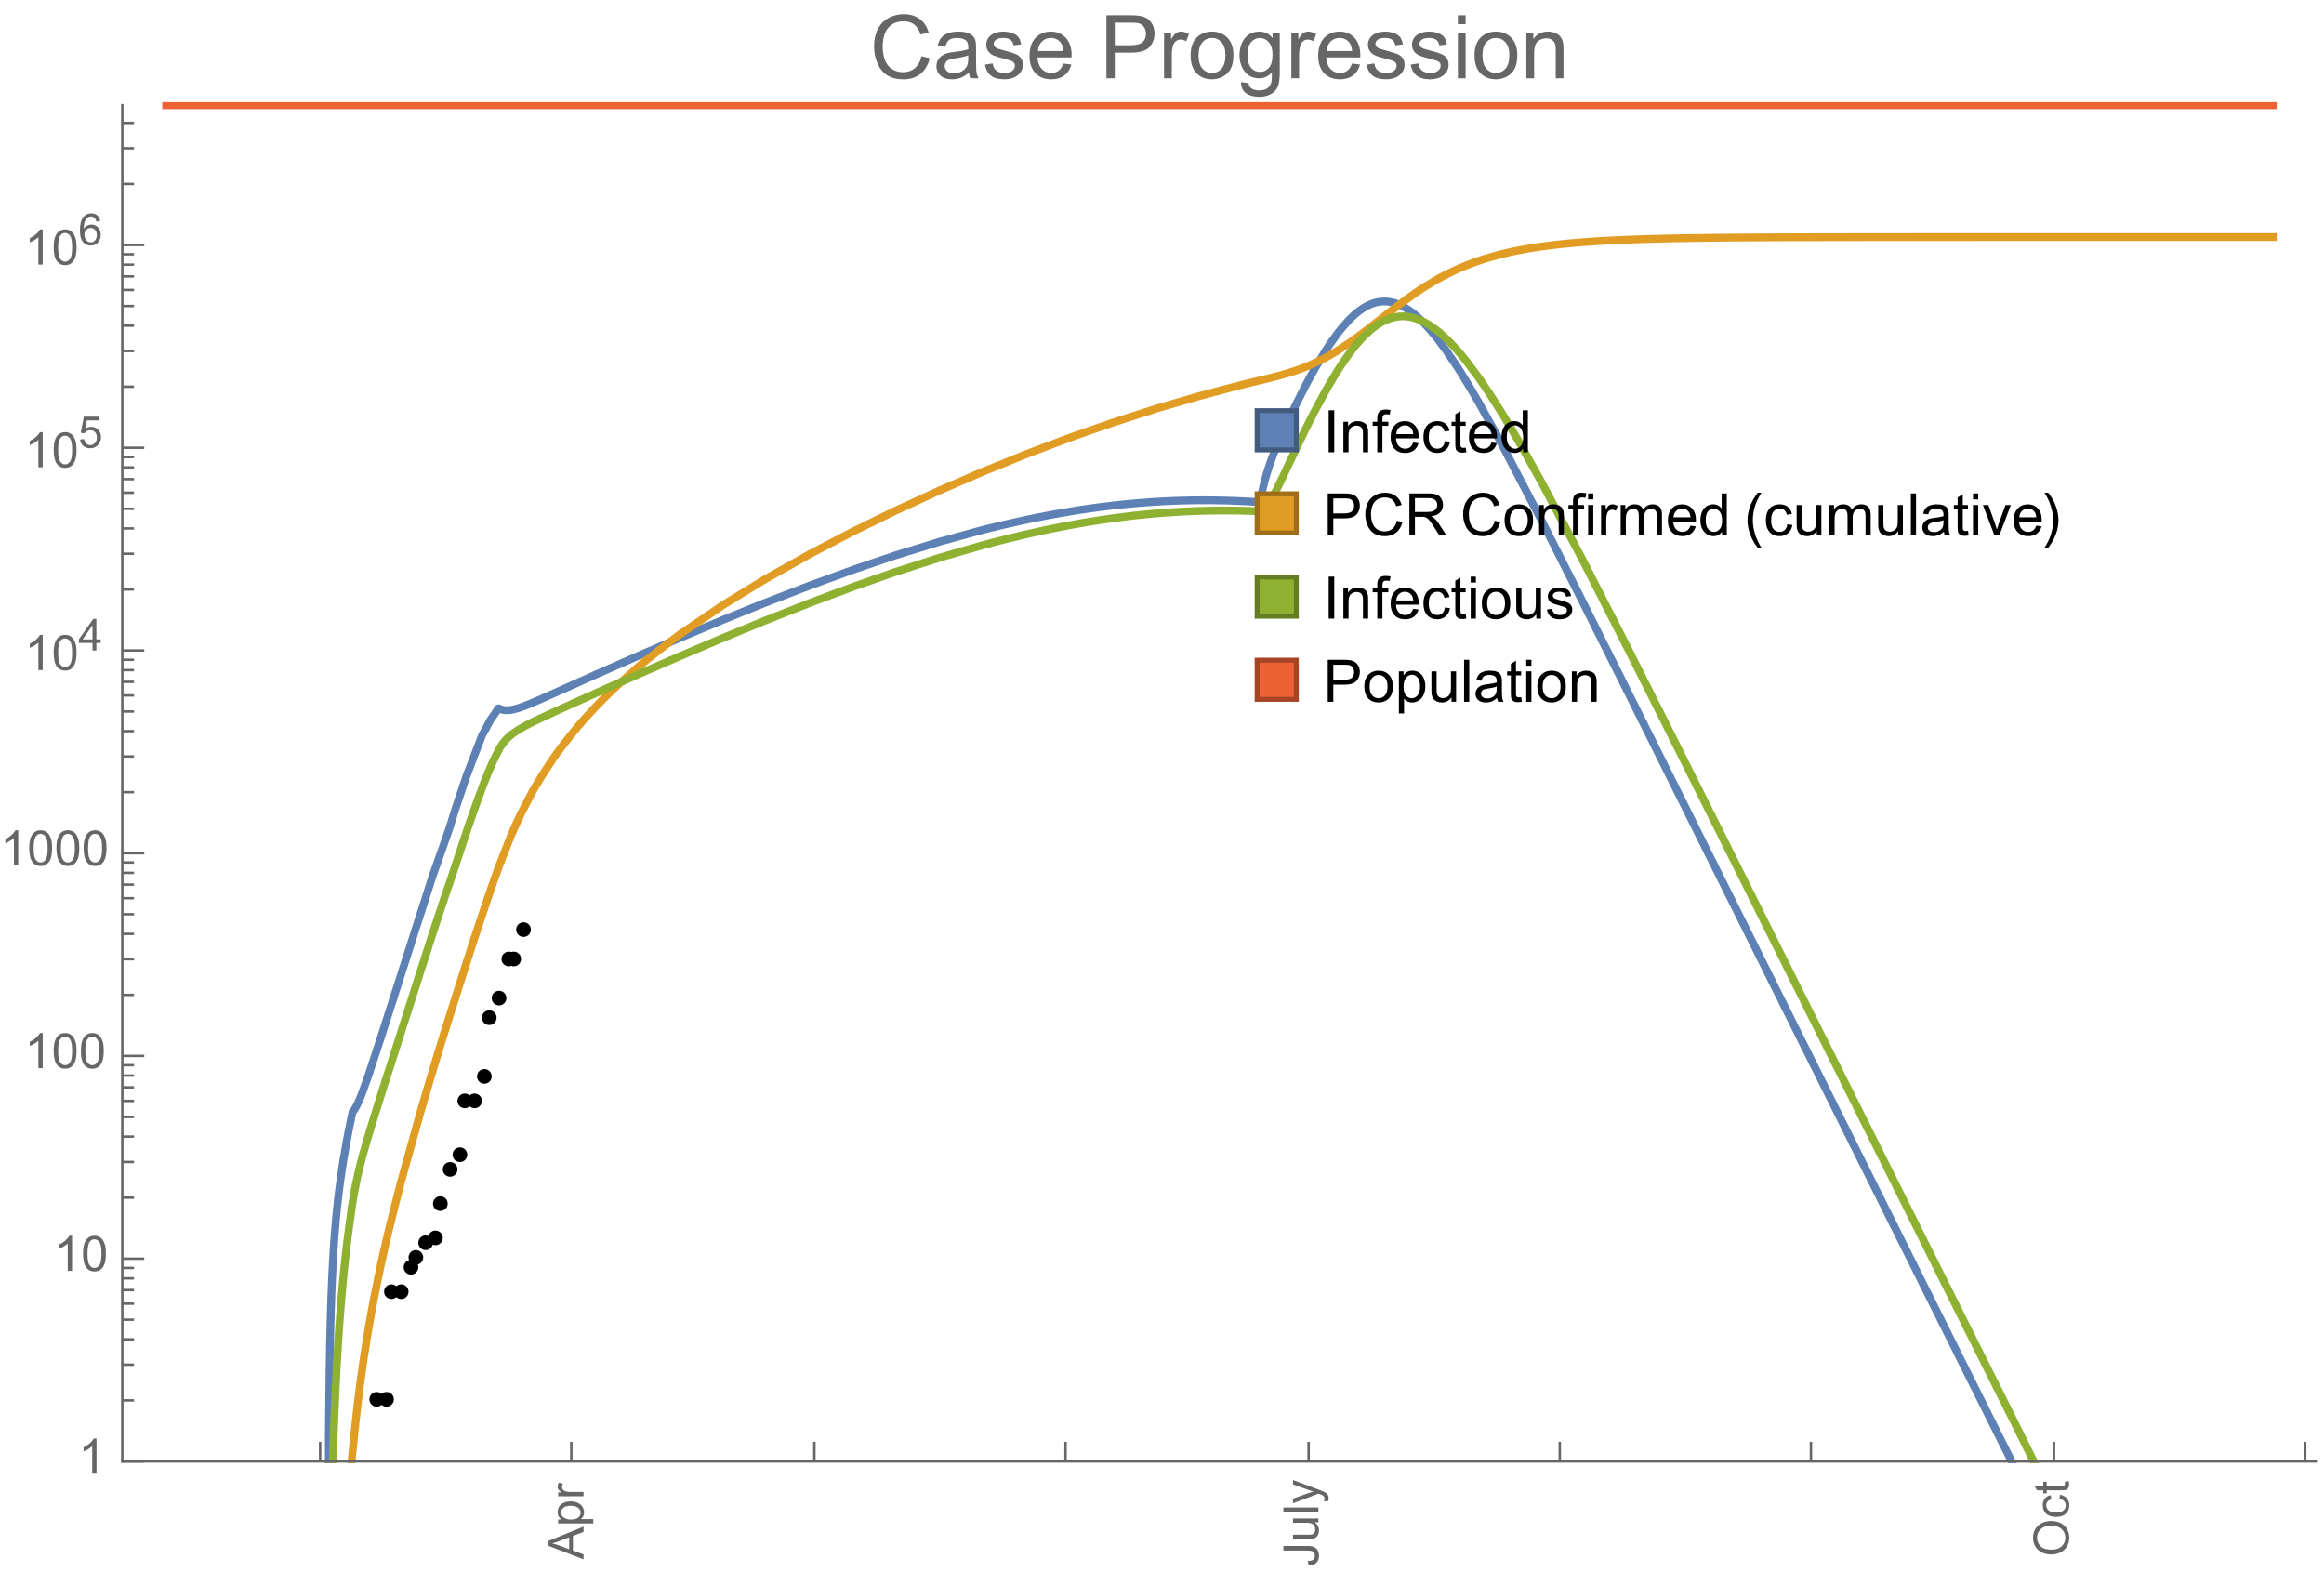 <?xml version="1.0" encoding="UTF-8"?>
<svg xmlns="http://www.w3.org/2000/svg" xmlns:xlink="http://www.w3.org/1999/xlink" width="475pt" height="324pt" viewBox="0 0 475 324" version="1.1">
<defs>
<g>
<symbol overflow="visible" id="glyph0-0">
<path style="stroke:none;" d=""/>
</symbol>
<symbol overflow="visible" id="glyph0-1">
<path style="stroke:none;" d="M 1.117 0 L 1.117 -8.59 L 2.258 -8.59 L 2.258 0 Z M 1.117 0 "/>
</symbol>
<symbol overflow="visible" id="glyph0-2">
<path style="stroke:none;" d="M 0.789 0 L 0.789 -6.223 L 1.742 -6.223 L 1.742 -5.336 C 2.199 -6.02 2.859 -6.363 3.719 -6.363 C 4.094 -6.363 4.441 -6.297 4.754 -6.16 C 5.07 -6.027 5.305 -5.852 5.461 -5.633 C 5.617 -5.414 5.727 -5.152 5.789 -4.852 C 5.828 -4.656 5.848 -4.312 5.848 -3.828 L 5.848 0 L 4.793 0 L 4.793 -3.785 C 4.793 -4.215 4.75 -4.535 4.672 -4.75 C 4.59 -4.961 4.441 -5.133 4.234 -5.258 C 4.023 -5.387 3.781 -5.449 3.5 -5.449 C 3.051 -5.449 2.66 -5.305 2.336 -5.023 C 2.008 -4.738 1.844 -4.195 1.844 -3.398 L 1.844 0 Z M 0.789 0 "/>
</symbol>
<symbol overflow="visible" id="glyph0-3">
<path style="stroke:none;" d="M 1.043 0 L 1.043 -5.402 L 0.109 -5.402 L 0.109 -6.223 L 1.043 -6.223 L 1.043 -6.883 C 1.043 -7.301 1.078 -7.613 1.156 -7.816 C 1.258 -8.09 1.434 -8.312 1.691 -8.48 C 1.945 -8.652 2.305 -8.734 2.766 -8.734 C 3.062 -8.734 3.391 -8.703 3.75 -8.633 L 3.594 -7.711 C 3.375 -7.75 3.164 -7.77 2.969 -7.77 C 2.648 -7.77 2.422 -7.703 2.289 -7.562 C 2.156 -7.426 2.094 -7.172 2.094 -6.797 L 2.094 -6.223 L 3.305 -6.223 L 3.305 -5.402 L 2.094 -5.402 L 2.094 0 Z M 1.043 0 "/>
</symbol>
<symbol overflow="visible" id="glyph0-4">
<path style="stroke:none;" d="M 5.051 -2.004 L 6.141 -1.867 C 5.969 -1.23 5.648 -0.738 5.188 -0.387 C 4.723 -0.035 4.125 0.141 3.406 0.141 C 2.496 0.141 1.773 -0.141 1.238 -0.699 C 0.707 -1.262 0.438 -2.047 0.438 -3.059 C 0.438 -4.105 0.711 -4.918 1.25 -5.496 C 1.789 -6.074 2.484 -6.363 3.344 -6.363 C 4.176 -6.363 4.859 -6.078 5.383 -5.516 C 5.91 -4.949 6.176 -4.148 6.176 -3.125 C 6.176 -3.062 6.172 -2.969 6.172 -2.844 L 1.531 -2.844 C 1.57 -2.16 1.762 -1.633 2.109 -1.273 C 2.457 -0.91 2.891 -0.727 3.41 -0.727 C 3.797 -0.727 4.125 -0.828 4.398 -1.031 C 4.672 -1.234 4.891 -1.559 5.051 -2.004 Z M 1.586 -3.711 L 5.062 -3.711 C 5.016 -4.234 4.883 -4.625 4.664 -4.887 C 4.328 -5.293 3.891 -5.496 3.359 -5.496 C 2.875 -5.496 2.465 -5.336 2.137 -5.008 C 1.805 -4.684 1.625 -4.25 1.586 -3.711 Z M 1.586 -3.711 "/>
</symbol>
<symbol overflow="visible" id="glyph0-5">
<path style="stroke:none;" d="M 4.852 -2.281 L 5.891 -2.145 C 5.777 -1.43 5.484 -0.871 5.02 -0.465 C 4.551 -0.062 3.977 0.141 3.297 0.141 C 2.445 0.141 1.762 -0.137 1.246 -0.695 C 0.727 -1.25 0.469 -2.047 0.469 -3.086 C 0.469 -3.758 0.578 -4.348 0.805 -4.852 C 1.027 -5.355 1.363 -5.734 1.82 -5.984 C 2.273 -6.238 2.77 -6.363 3.305 -6.363 C 3.98 -6.363 4.531 -6.191 4.961 -5.852 C 5.391 -5.508 5.668 -5.023 5.789 -4.395 L 4.766 -4.234 C 4.668 -4.652 4.492 -4.969 4.246 -5.18 C 3.996 -5.391 3.695 -5.496 3.344 -5.496 C 2.812 -5.496 2.383 -5.305 2.051 -4.926 C 1.719 -4.543 1.555 -3.941 1.555 -3.117 C 1.555 -2.281 1.711 -1.672 2.031 -1.297 C 2.352 -0.918 2.773 -0.727 3.289 -0.727 C 3.703 -0.727 4.047 -0.852 4.324 -1.109 C 4.602 -1.363 4.777 -1.75 4.852 -2.281 Z M 4.852 -2.281 "/>
</symbol>
<symbol overflow="visible" id="glyph0-6">
<path style="stroke:none;" d="M 3.094 -0.945 L 3.246 -0.012 C 2.949 0.051 2.684 0.082 2.449 0.082 C 2.066 0.082 1.77 0.023 1.559 -0.102 C 1.348 -0.223 1.199 -0.379 1.113 -0.578 C 1.027 -0.773 0.984 -1.188 0.984 -1.82 L 0.984 -5.402 L 0.211 -5.402 L 0.211 -6.223 L 0.984 -6.223 L 0.984 -7.766 L 2.031 -8.398 L 2.031 -6.223 L 3.094 -6.223 L 3.094 -5.402 L 2.031 -5.402 L 2.031 -1.766 C 2.031 -1.465 2.051 -1.27 2.09 -1.184 C 2.125 -1.098 2.188 -1.031 2.27 -0.977 C 2.355 -0.926 2.477 -0.902 2.633 -0.902 C 2.75 -0.902 2.902 -0.914 3.094 -0.945 Z M 3.094 -0.945 "/>
</symbol>
<symbol overflow="visible" id="glyph0-7">
<path style="stroke:none;" d="M 4.828 0 L 4.828 -0.785 C 4.434 -0.168 3.852 0.141 3.086 0.141 C 2.59 0.141 2.137 0.004 1.719 -0.27 C 1.305 -0.543 0.98 -0.926 0.754 -1.414 C 0.523 -1.906 0.41 -2.469 0.41 -3.105 C 0.41 -3.727 0.516 -4.289 0.719 -4.797 C 0.926 -5.301 1.238 -5.688 1.652 -5.961 C 2.066 -6.23 2.531 -6.363 3.039 -6.363 C 3.414 -6.363 3.75 -6.285 4.043 -6.125 C 4.336 -5.969 4.574 -5.762 4.758 -5.508 L 4.758 -8.59 L 5.805 -8.59 L 5.805 0 Z M 1.492 -3.105 C 1.492 -2.309 1.664 -1.711 2 -1.32 C 2.336 -0.926 2.73 -0.727 3.188 -0.727 C 3.648 -0.727 4.039 -0.914 4.363 -1.293 C 4.684 -1.668 4.844 -2.242 4.844 -3.016 C 4.844 -3.867 4.68 -4.492 4.352 -4.891 C 4.023 -5.289 3.621 -5.492 3.141 -5.492 C 2.672 -5.492 2.281 -5.297 1.965 -4.914 C 1.652 -4.531 1.492 -3.93 1.492 -3.105 Z M 1.492 -3.105 "/>
</symbol>
<symbol overflow="visible" id="glyph0-8">
<path style="stroke:none;" d="M 0.926 0 L 0.926 -8.59 L 4.164 -8.59 C 4.734 -8.59 5.172 -8.562 5.473 -8.508 C 5.895 -8.438 6.25 -8.305 6.531 -8.105 C 6.816 -7.91 7.047 -7.633 7.223 -7.277 C 7.395 -6.922 7.484 -6.531 7.484 -6.105 C 7.484 -5.375 7.25 -4.758 6.785 -4.25 C 6.32 -3.746 5.48 -3.492 4.266 -3.492 L 2.062 -3.492 L 2.062 0 Z M 2.062 -4.508 L 4.281 -4.508 C 5.016 -4.508 5.539 -4.641 5.848 -4.914 C 6.156 -5.188 6.312 -5.574 6.312 -6.07 C 6.312 -6.43 6.219 -6.738 6.039 -6.992 C 5.855 -7.25 5.617 -7.418 5.32 -7.5 C 5.129 -7.551 4.773 -7.578 4.258 -7.578 L 2.062 -7.578 Z M 2.062 -4.508 "/>
</symbol>
<symbol overflow="visible" id="glyph0-9">
<path style="stroke:none;" d="M 7.055 -3.012 L 8.191 -2.727 C 7.953 -1.793 7.523 -1.078 6.906 -0.59 C 6.285 -0.098 5.531 0.148 4.633 0.148 C 3.707 0.148 2.957 -0.043 2.375 -0.418 C 1.797 -0.797 1.355 -1.344 1.051 -2.055 C 0.75 -2.77 0.598 -3.539 0.598 -4.359 C 0.598 -5.254 0.77 -6.035 1.109 -6.699 C 1.453 -7.367 1.938 -7.871 2.57 -8.219 C 3.199 -8.562 3.895 -8.734 4.652 -8.734 C 5.512 -8.734 6.234 -8.516 6.82 -8.078 C 7.406 -7.641 7.812 -7.027 8.047 -6.234 L 6.926 -5.969 C 6.727 -6.594 6.438 -7.051 6.059 -7.336 C 5.68 -7.621 5.203 -7.766 4.629 -7.766 C 3.969 -7.766 3.418 -7.605 2.973 -7.289 C 2.531 -6.973 2.219 -6.547 2.039 -6.016 C 1.859 -5.48 1.77 -4.93 1.77 -4.367 C 1.77 -3.637 1.875 -2.996 2.09 -2.453 C 2.301 -1.906 2.633 -1.5 3.082 -1.23 C 3.531 -0.961 4.016 -0.828 4.539 -0.828 C 5.176 -0.828 5.719 -1.008 6.156 -1.375 C 6.598 -1.742 6.898 -2.289 7.055 -3.012 Z M 7.055 -3.012 "/>
</symbol>
<symbol overflow="visible" id="glyph0-10">
<path style="stroke:none;" d="M 0.945 0 L 0.945 -8.59 L 4.75 -8.59 C 5.516 -8.59 6.102 -8.512 6.5 -8.359 C 6.898 -8.203 7.215 -7.93 7.453 -7.539 C 7.691 -7.148 7.812 -6.719 7.812 -6.246 C 7.812 -5.637 7.613 -5.125 7.219 -4.703 C 6.824 -4.285 6.215 -4.023 5.391 -3.906 C 5.691 -3.762 5.922 -3.621 6.078 -3.48 C 6.41 -3.176 6.723 -2.797 7.02 -2.336 L 8.516 0 L 7.086 0 L 5.945 -1.789 C 5.613 -2.305 5.344 -2.695 5.125 -2.969 C 4.91 -3.242 4.719 -3.438 4.551 -3.547 C 4.379 -3.656 4.207 -3.73 4.031 -3.773 C 3.902 -3.801 3.691 -3.812 3.398 -3.812 L 2.078 -3.812 L 2.078 0 Z M 2.078 -4.797 L 4.523 -4.797 C 5.043 -4.797 5.449 -4.852 5.742 -4.961 C 6.035 -5.066 6.258 -5.238 6.41 -5.477 C 6.562 -5.711 6.641 -5.969 6.641 -6.246 C 6.641 -6.652 6.492 -6.984 6.195 -7.25 C 5.902 -7.512 5.438 -7.641 4.797 -7.641 L 2.078 -7.641 Z M 2.078 -4.797 "/>
</symbol>
<symbol overflow="visible" id="glyph0-11">
<path style="stroke:none;" d="M 0.398 -3.109 C 0.398 -4.262 0.719 -5.117 1.359 -5.672 C 1.895 -6.133 2.547 -6.363 3.316 -6.363 C 4.172 -6.363 4.871 -6.082 5.414 -5.523 C 5.957 -4.961 6.227 -4.188 6.227 -3.199 C 6.227 -2.398 6.109 -1.77 5.867 -1.309 C 5.629 -0.852 5.277 -0.492 4.82 -0.242 C 4.359 0.012 3.859 0.141 3.316 0.141 C 2.445 0.141 1.742 -0.141 1.203 -0.695 C 0.668 -1.254 0.398 -2.062 0.398 -3.109 Z M 1.484 -3.109 C 1.484 -2.312 1.656 -1.719 2.004 -1.32 C 2.352 -0.926 2.789 -0.727 3.316 -0.727 C 3.84 -0.727 4.273 -0.926 4.625 -1.324 C 4.973 -1.723 5.145 -2.328 5.145 -3.148 C 5.145 -3.918 4.969 -4.5 4.621 -4.895 C 4.27 -5.293 3.836 -5.492 3.316 -5.492 C 2.789 -5.492 2.352 -5.293 2.004 -4.898 C 1.656 -4.504 1.484 -3.906 1.484 -3.109 Z M 1.484 -3.109 "/>
</symbol>
<symbol overflow="visible" id="glyph0-12">
<path style="stroke:none;" d="M 0.797 -7.375 L 0.797 -8.59 L 1.852 -8.59 L 1.852 -7.375 Z M 0.797 0 L 0.797 -6.223 L 1.852 -6.223 L 1.852 0 Z M 0.797 0 "/>
</symbol>
<symbol overflow="visible" id="glyph0-13">
<path style="stroke:none;" d="M 0.781 0 L 0.781 -6.223 L 1.727 -6.223 L 1.727 -5.281 C 1.969 -5.723 2.195 -6.012 2.398 -6.152 C 2.605 -6.293 2.828 -6.363 3.078 -6.363 C 3.434 -6.363 3.793 -6.25 4.16 -6.023 L 3.797 -5.047 C 3.539 -5.199 3.281 -5.273 3.023 -5.273 C 2.793 -5.273 2.586 -5.203 2.402 -5.066 C 2.219 -4.926 2.086 -4.734 2.008 -4.488 C 1.891 -4.113 1.836 -3.703 1.836 -3.258 L 1.836 0 Z M 0.781 0 "/>
</symbol>
<symbol overflow="visible" id="glyph0-14">
<path style="stroke:none;" d="M 0.789 0 L 0.789 -6.223 L 1.734 -6.223 L 1.734 -5.352 C 1.93 -5.656 2.188 -5.898 2.516 -6.086 C 2.84 -6.27 3.207 -6.363 3.621 -6.363 C 4.082 -6.363 4.461 -6.266 4.754 -6.078 C 5.051 -5.887 5.258 -5.617 5.379 -5.273 C 5.871 -6 6.512 -6.363 7.301 -6.363 C 7.918 -6.363 8.391 -6.191 8.727 -5.852 C 9.059 -5.508 9.223 -4.984 9.223 -4.273 L 9.223 0 L 8.172 0 L 8.172 -3.922 C 8.172 -4.344 8.141 -4.645 8.07 -4.832 C 8.004 -5.016 7.879 -5.164 7.699 -5.281 C 7.52 -5.395 7.309 -5.449 7.066 -5.449 C 6.629 -5.449 6.266 -5.305 5.977 -5.012 C 5.688 -4.723 5.543 -4.258 5.543 -3.617 L 5.543 0 L 4.488 0 L 4.488 -4.043 C 4.488 -4.512 4.402 -4.863 4.23 -5.098 C 4.059 -5.332 3.777 -5.449 3.387 -5.449 C 3.09 -5.449 2.816 -5.371 2.562 -5.215 C 2.312 -5.059 2.129 -4.828 2.016 -4.531 C 1.902 -4.23 1.844 -3.797 1.844 -3.227 L 1.844 0 Z M 0.789 0 "/>
</symbol>
<symbol overflow="visible" id="glyph0-15">
<path style="stroke:none;" d="M 4.867 0 L 4.867 -0.914 C 4.383 -0.211 3.727 0.141 2.895 0.141 C 2.527 0.141 2.184 0.07 1.867 -0.07 C 1.547 -0.211 1.312 -0.387 1.156 -0.602 C 1.004 -0.812 0.895 -1.074 0.832 -1.383 C 0.789 -1.59 0.766 -1.918 0.766 -2.367 L 0.766 -6.223 L 1.82 -6.223 L 1.82 -2.773 C 1.82 -2.223 1.844 -1.852 1.887 -1.656 C 1.953 -1.379 2.094 -1.164 2.309 -1.004 C 2.523 -0.848 2.789 -0.766 3.105 -0.766 C 3.422 -0.766 3.719 -0.848 3.996 -1.012 C 4.273 -1.172 4.469 -1.395 4.586 -1.672 C 4.699 -1.953 4.758 -2.359 4.758 -2.891 L 4.758 -6.223 L 5.812 -6.223 L 5.812 0 Z M 4.867 0 "/>
</symbol>
<symbol overflow="visible" id="glyph0-16">
<path style="stroke:none;" d="M 0.766 0 L 0.766 -8.59 L 1.82 -8.59 L 1.82 0 Z M 0.766 0 "/>
</symbol>
<symbol overflow="visible" id="glyph0-17">
<path style="stroke:none;" d="M 4.852 -0.766 C 4.461 -0.434 4.086 -0.203 3.723 -0.062 C 3.363 0.074 2.977 0.141 2.562 0.141 C 1.879 0.141 1.352 -0.027 0.984 -0.359 C 0.617 -0.695 0.434 -1.121 0.434 -1.641 C 0.434 -1.945 0.504 -2.223 0.641 -2.477 C 0.781 -2.727 0.961 -2.93 1.188 -3.082 C 1.41 -3.234 1.664 -3.352 1.945 -3.43 C 2.152 -3.484 2.465 -3.535 2.883 -3.586 C 3.734 -3.688 4.359 -3.809 4.766 -3.949 C 4.77 -4.094 4.77 -4.188 4.77 -4.227 C 4.77 -4.656 4.672 -4.957 4.469 -5.133 C 4.199 -5.371 3.801 -5.492 3.27 -5.492 C 2.773 -5.492 2.406 -5.402 2.172 -5.23 C 1.934 -5.055 1.758 -4.75 1.648 -4.305 L 0.617 -4.445 C 0.711 -4.887 0.863 -5.246 1.078 -5.516 C 1.293 -5.789 1.602 -5.996 2.008 -6.145 C 2.414 -6.289 2.887 -6.363 3.422 -6.363 C 3.953 -6.363 4.383 -6.301 4.719 -6.176 C 5.051 -6.051 5.293 -5.895 5.449 -5.703 C 5.605 -5.516 5.715 -5.273 5.777 -4.984 C 5.812 -4.805 5.828 -4.484 5.828 -4.016 L 5.828 -2.609 C 5.828 -1.629 5.852 -1.008 5.898 -0.746 C 5.941 -0.488 6.031 -0.238 6.164 0 L 5.062 0 C 4.953 -0.219 4.883 -0.477 4.852 -0.766 Z M 4.766 -3.125 C 4.383 -2.969 3.805 -2.836 3.039 -2.727 C 2.605 -2.664 2.301 -2.594 2.121 -2.516 C 1.941 -2.438 1.805 -2.32 1.703 -2.172 C 1.605 -2.02 1.559 -1.852 1.559 -1.672 C 1.559 -1.391 1.664 -1.156 1.879 -0.969 C 2.09 -0.781 2.402 -0.688 2.812 -0.688 C 3.219 -0.688 3.578 -0.773 3.898 -0.953 C 4.215 -1.129 4.445 -1.375 4.594 -1.68 C 4.707 -1.918 4.766 -2.273 4.766 -2.734 Z M 4.766 -3.125 "/>
</symbol>
<symbol overflow="visible" id="glyph0-18">
<path style="stroke:none;" d="M 2.52 0 L 0.152 -6.223 L 1.266 -6.223 L 2.602 -2.496 C 2.746 -2.094 2.879 -1.676 3 -1.242 C 3.094 -1.57 3.227 -1.965 3.391 -2.426 L 4.773 -6.223 L 5.859 -6.223 L 3.504 0 Z M 2.52 0 "/>
</symbol>
<symbol overflow="visible" id="glyph0-19">
<path style="stroke:none;" d="M 0.367 -1.859 L 1.414 -2.023 C 1.473 -1.605 1.633 -1.281 1.902 -1.062 C 2.168 -0.84 2.543 -0.727 3.023 -0.727 C 3.508 -0.727 3.867 -0.824 4.102 -1.023 C 4.336 -1.219 4.453 -1.453 4.453 -1.719 C 4.453 -1.957 4.352 -2.141 4.141 -2.281 C 3.996 -2.375 3.641 -2.492 3.062 -2.637 C 2.289 -2.832 1.754 -3 1.457 -3.145 C 1.156 -3.285 0.93 -3.484 0.777 -3.734 C 0.621 -3.988 0.547 -4.266 0.547 -4.57 C 0.547 -4.848 0.609 -5.105 0.734 -5.34 C 0.863 -5.578 1.035 -5.773 1.254 -5.93 C 1.418 -6.051 1.641 -6.152 1.926 -6.238 C 2.207 -6.32 2.512 -6.363 2.836 -6.363 C 3.324 -6.363 3.754 -6.293 4.121 -6.152 C 4.492 -6.012 4.766 -5.82 4.938 -5.582 C 5.113 -5.34 5.234 -5.02 5.305 -4.617 L 4.273 -4.477 C 4.227 -4.797 4.09 -5.047 3.863 -5.227 C 3.641 -5.406 3.32 -5.496 2.914 -5.496 C 2.43 -5.496 2.082 -5.414 1.875 -5.258 C 1.668 -5.098 1.562 -4.906 1.562 -4.695 C 1.562 -4.559 1.609 -4.434 1.695 -4.324 C 1.781 -4.211 1.914 -4.117 2.098 -4.043 C 2.203 -4.004 2.516 -3.914 3.031 -3.773 C 3.777 -3.574 4.297 -3.41 4.59 -3.285 C 4.887 -3.156 5.117 -2.973 5.285 -2.73 C 5.453 -2.488 5.539 -2.188 5.539 -1.828 C 5.539 -1.477 5.434 -1.145 5.23 -0.836 C 5.023 -0.523 4.727 -0.285 4.344 -0.113 C 3.957 0.055 3.516 0.141 3.031 0.141 C 2.223 0.141 1.605 -0.027 1.18 -0.363 C 0.758 -0.699 0.484 -1.195 0.367 -1.859 Z M 0.367 -1.859 "/>
</symbol>
<symbol overflow="visible" id="glyph0-20">
<path style="stroke:none;" d="M 0.789 2.383 L 0.789 -6.223 L 1.75 -6.223 L 1.75 -5.414 C 1.977 -5.73 2.234 -5.969 2.52 -6.125 C 2.805 -6.285 3.148 -6.363 3.555 -6.363 C 4.086 -6.363 4.555 -6.227 4.961 -5.953 C 5.367 -5.68 5.676 -5.293 5.883 -4.797 C 6.09 -4.297 6.195 -3.75 6.195 -3.156 C 6.195 -2.52 6.078 -1.949 5.852 -1.438 C 5.621 -0.93 5.289 -0.539 4.855 -0.266 C 4.418 0.004 3.961 0.141 3.48 0.141 C 3.129 0.141 2.812 0.066 2.535 -0.082 C 2.254 -0.23 2.023 -0.418 1.844 -0.645 L 1.844 2.383 Z M 1.746 -3.078 C 1.746 -2.277 1.906 -1.684 2.234 -1.301 C 2.559 -0.918 2.949 -0.727 3.41 -0.727 C 3.879 -0.727 4.281 -0.926 4.613 -1.32 C 4.949 -1.719 5.117 -2.332 5.117 -3.164 C 5.117 -3.957 4.953 -4.551 4.625 -4.945 C 4.301 -5.34 3.91 -5.539 3.457 -5.539 C 3.008 -5.539 2.609 -5.328 2.266 -4.906 C 1.918 -4.488 1.746 -3.875 1.746 -3.078 Z M 1.746 -3.078 "/>
</symbol>
<symbol overflow="visible" id="glyph1-0">
<path style="stroke:none;" d=""/>
</symbol>
<symbol overflow="visible" id="glyph1-1">
<path style="stroke:none;" d="M 3.562 2.52 L 2.805 2.52 C 2.492 2.121 2.211 1.699 1.953 1.258 C 1.699 0.812 1.477 0.352 1.297 -0.125 C 1.113 -0.602 0.969 -1.086 0.871 -1.586 C 0.77 -2.086 0.719 -2.594 0.719 -3.105 C 0.719 -3.625 0.773 -4.133 0.875 -4.633 C 0.977 -5.129 1.117 -5.617 1.301 -6.086 C 1.484 -6.559 1.703 -7.02 1.961 -7.461 C 2.215 -7.906 2.5 -8.328 2.805 -8.734 L 3.562 -8.734 C 3.285 -8.281 3.039 -7.836 2.82 -7.398 C 2.602 -6.957 2.414 -6.512 2.266 -6.055 C 2.117 -5.602 2.008 -5.133 1.93 -4.648 C 1.852 -4.168 1.812 -3.656 1.812 -3.117 C 1.812 -2.617 1.852 -2.121 1.938 -1.629 C 2.02 -1.137 2.141 -0.652 2.289 -0.18 C 2.441 0.297 2.625 0.758 2.844 1.211 C 3.059 1.66 3.297 2.098 3.562 2.52 Z M 3.562 2.52 "/>
</symbol>
<symbol overflow="visible" id="glyph1-2">
<path style="stroke:none;" d="M 3.273 -3.105 C 3.273 -2.59 3.227 -2.082 3.125 -1.586 C 3.023 -1.086 2.879 -0.602 2.695 -0.129 C 2.512 0.344 2.293 0.801 2.035 1.246 C 1.781 1.688 1.5 2.113 1.188 2.52 L 0.434 2.52 C 0.707 2.074 0.953 1.633 1.172 1.188 C 1.391 0.746 1.574 0.297 1.723 -0.156 C 1.871 -0.613 1.984 -1.086 2.066 -1.57 C 2.145 -2.055 2.188 -2.562 2.188 -3.094 C 2.188 -3.594 2.145 -4.09 2.059 -4.582 C 1.977 -5.074 1.859 -5.559 1.703 -6.031 C 1.551 -6.508 1.367 -6.969 1.152 -7.422 C 0.934 -7.875 0.695 -8.312 0.434 -8.734 L 1.188 -8.734 C 1.5 -8.336 1.789 -7.918 2.047 -7.473 C 2.305 -7.031 2.523 -6.57 2.703 -6.09 C 2.887 -5.613 3.027 -5.121 3.125 -4.621 C 3.227 -4.117 3.273 -3.613 3.273 -3.105 Z M 3.273 -3.105 "/>
</symbol>
<symbol overflow="visible" id="glyph2-0">
<path style="stroke:none;" d=""/>
</symbol>
<symbol overflow="visible" id="glyph2-1">
<path style="stroke:none;" d="M 0 0.016 L -7.156 -2.734 L -7.156 -3.754 L 0 -6.684 L 0 -5.605 L -2.168 -4.77 L -2.168 -1.777 L 0 -0.992 Z M -2.938 -2.051 L -2.938 -4.477 L -4.922 -3.73 C -5.523 -3.504 -6.02 -3.332 -6.406 -3.223 C -5.945 -3.133 -5.492 -3.004 -5.039 -2.836 Z M -2.938 -2.051 "/>
</symbol>
<symbol overflow="visible" id="glyph2-2">
<path style="stroke:none;" d="M 1.988 -0.66 L -5.188 -0.66 L -5.188 -1.461 L -4.512 -1.461 C -4.773 -1.648 -4.973 -1.863 -5.105 -2.102 C -5.238 -2.34 -5.305 -2.625 -5.305 -2.965 C -5.305 -3.406 -5.188 -3.797 -4.961 -4.137 C -4.734 -4.477 -4.41 -4.73 -3.996 -4.902 C -3.582 -5.074 -3.125 -5.16 -2.633 -5.16 C -2.102 -5.16 -1.625 -5.066 -1.199 -4.875 C -0.773 -4.684 -0.449 -4.41 -0.223 -4.047 C 0.004 -3.684 0.117 -3.301 0.117 -2.898 C 0.117 -2.605 0.055 -2.344 -0.066 -2.113 C -0.191 -1.879 -0.348 -1.688 -0.535 -1.539 L 1.988 -1.539 Z M -2.562 -1.457 C -1.895 -1.457 -1.402 -1.59 -1.082 -1.859 C -0.766 -2.129 -0.605 -2.457 -0.605 -2.844 C -0.605 -3.234 -0.77 -3.566 -1.102 -3.844 C -1.43 -4.125 -1.941 -4.262 -2.637 -4.262 C -3.297 -4.262 -3.793 -4.125 -4.121 -3.855 C -4.449 -3.582 -4.613 -3.258 -4.613 -2.883 C -4.613 -2.508 -4.438 -2.176 -4.09 -1.887 C -3.738 -1.598 -3.23 -1.457 -2.562 -1.457 Z M -2.562 -1.457 "/>
</symbol>
<symbol overflow="visible" id="glyph2-3">
<path style="stroke:none;" d="M 0 -0.648 L -5.188 -0.648 L -5.188 -1.441 L -4.398 -1.441 C -4.766 -1.641 -5.008 -1.828 -5.125 -2 C -5.242 -2.172 -5.305 -2.359 -5.305 -2.562 C -5.305 -2.859 -5.207 -3.16 -5.02 -3.469 L -4.203 -3.164 C -4.332 -2.949 -4.395 -2.734 -4.395 -2.52 C -4.395 -2.328 -4.336 -2.156 -4.223 -2.004 C -4.105 -1.852 -3.945 -1.738 -3.742 -1.676 C -3.43 -1.578 -3.086 -1.527 -2.715 -1.527 L 0 -1.527 Z M 0 -0.648 "/>
</symbol>
<symbol overflow="visible" id="glyph2-4">
<path style="stroke:none;" d="M -2.031 -0.289 L -2.148 -1.145 C -1.602 -1.164 -1.227 -1.27 -1.023 -1.449 C -0.824 -1.633 -0.723 -1.883 -0.723 -2.207 C -0.723 -2.445 -0.777 -2.648 -0.887 -2.82 C -0.996 -2.992 -1.145 -3.113 -1.332 -3.18 C -1.52 -3.242 -1.816 -3.277 -2.227 -3.277 L -7.156 -3.277 L -7.156 -4.223 L -2.281 -4.223 C -1.68 -4.223 -1.219 -4.152 -0.887 -4.008 C -0.559 -3.863 -0.309 -3.633 -0.137 -3.316 C 0.035 -3.004 0.121 -2.637 0.121 -2.211 C 0.121 -1.582 -0.059 -1.102 -0.418 -0.77 C -0.781 -0.438 -1.32 -0.273 -2.031 -0.289 Z M -2.031 -0.289 "/>
</symbol>
<symbol overflow="visible" id="glyph2-5">
<path style="stroke:none;" d="M 0 -4.059 L -0.762 -4.059 C -0.176 -3.656 0.117 -3.105 0.117 -2.414 C 0.117 -2.105 0.059 -1.82 -0.059 -1.555 C -0.176 -1.289 -0.324 -1.094 -0.5 -0.965 C -0.68 -0.836 -0.895 -0.746 -1.152 -0.695 C -1.324 -0.66 -1.598 -0.641 -1.973 -0.641 L -5.188 -0.641 L -5.188 -1.52 L -2.309 -1.52 C -1.852 -1.52 -1.543 -1.535 -1.383 -1.57 C -1.152 -1.625 -0.969 -1.746 -0.836 -1.922 C -0.703 -2.102 -0.641 -2.324 -0.641 -2.586 C -0.641 -2.852 -0.707 -3.098 -0.844 -3.328 C -0.977 -3.562 -1.16 -3.727 -1.395 -3.82 C -1.625 -3.918 -1.965 -3.965 -2.406 -3.965 L -5.188 -3.965 L -5.188 -4.844 L 0 -4.844 Z M 0 -4.059 "/>
</symbol>
<symbol overflow="visible" id="glyph2-6">
<path style="stroke:none;" d="M 0 -0.641 L -7.156 -0.641 L -7.156 -1.52 L 0 -1.52 Z M 0 -0.641 "/>
</symbol>
<symbol overflow="visible" id="glyph2-7">
<path style="stroke:none;" d="M 1.996 -0.621 L 1.172 -0.523 C 1.223 -0.715 1.25 -0.883 1.25 -1.023 C 1.25 -1.219 1.219 -1.375 1.152 -1.492 C 1.086 -1.609 0.996 -1.707 0.879 -1.781 C 0.789 -1.836 0.574 -1.926 0.227 -2.051 C 0.176 -2.066 0.105 -2.094 0.012 -2.129 L -5.188 -0.16 L -5.188 -1.109 L -2.184 -2.188 C -1.801 -2.328 -1.402 -2.453 -0.98 -2.562 C -1.383 -2.664 -1.777 -2.785 -2.164 -2.926 L -5.188 -4.031 L -5.188 -4.914 L 0.09 -2.938 C 0.66 -2.727 1.051 -2.562 1.266 -2.445 C 1.555 -2.289 1.766 -2.109 1.902 -1.91 C 2.039 -1.707 2.105 -1.465 2.105 -1.188 C 2.105 -1.016 2.07 -0.828 1.996 -0.621 Z M 1.996 -0.621 "/>
</symbol>
<symbol overflow="visible" id="glyph2-8">
<path style="stroke:none;" d="M -3.484 -0.484 C -4.672 -0.484 -5.605 -0.801 -6.277 -1.441 C -6.949 -2.078 -7.285 -2.902 -7.285 -3.91 C -7.285 -4.57 -7.129 -5.168 -6.812 -5.699 C -6.496 -6.23 -6.055 -6.633 -5.492 -6.91 C -4.926 -7.188 -4.285 -7.328 -3.57 -7.328 C -2.844 -7.328 -2.195 -7.184 -1.621 -6.891 C -1.047 -6.598 -0.613 -6.18 -0.32 -5.645 C -0.023 -5.109 0.121 -4.527 0.121 -3.906 C 0.121 -3.234 -0.039 -2.629 -0.367 -2.102 C -0.691 -1.57 -1.137 -1.168 -1.699 -0.895 C -2.262 -0.621 -2.859 -0.484 -3.484 -0.484 Z M -3.473 -1.461 C -2.609 -1.461 -1.93 -1.691 -1.434 -2.156 C -0.938 -2.621 -0.688 -3.203 -0.688 -3.902 C -0.688 -4.613 -0.938 -5.199 -1.441 -5.66 C -1.941 -6.121 -2.652 -6.352 -3.574 -6.352 C -4.156 -6.352 -4.664 -6.254 -5.102 -6.059 C -5.535 -5.859 -5.871 -5.57 -6.109 -5.191 C -6.352 -4.812 -6.469 -4.387 -6.469 -3.918 C -6.469 -3.246 -6.238 -2.668 -5.777 -2.184 C -5.316 -1.703 -4.551 -1.461 -3.473 -1.461 Z M -3.473 -1.461 "/>
</symbol>
<symbol overflow="visible" id="glyph2-9">
<path style="stroke:none;" d="M -1.898 -4.043 L -1.785 -4.906 C -1.191 -4.812 -0.727 -4.57 -0.387 -4.184 C -0.051 -3.793 0.117 -3.316 0.117 -2.75 C 0.117 -2.039 -0.113 -1.469 -0.578 -1.039 C -1.043 -0.605 -1.707 -0.391 -2.574 -0.391 C -3.133 -0.391 -3.625 -0.484 -4.043 -0.668 C -4.461 -0.855 -4.777 -1.137 -4.988 -1.516 C -5.199 -1.895 -5.305 -2.309 -5.305 -2.754 C -5.305 -3.316 -5.16 -3.777 -4.875 -4.137 C -4.59 -4.492 -4.188 -4.723 -3.66 -4.824 L -3.531 -3.969 C -3.879 -3.887 -4.141 -3.746 -4.316 -3.539 C -4.492 -3.332 -4.578 -3.082 -4.578 -2.789 C -4.578 -2.348 -4.422 -1.984 -4.105 -1.711 C -3.789 -1.434 -3.285 -1.293 -2.598 -1.293 C -1.902 -1.293 -1.395 -1.426 -1.078 -1.695 C -0.762 -1.961 -0.605 -2.309 -0.605 -2.738 C -0.605 -3.086 -0.711 -3.371 -0.922 -3.602 C -1.133 -3.836 -1.461 -3.98 -1.898 -4.043 Z M -1.898 -4.043 "/>
</symbol>
<symbol overflow="visible" id="glyph2-10">
<path style="stroke:none;" d="M -0.785 -2.578 L -0.008 -2.703 C 0.043 -2.457 0.07 -2.234 0.07 -2.039 C 0.07 -1.723 0.02 -1.477 -0.082 -1.297 C -0.184 -1.121 -0.316 -1 -0.48 -0.93 C -0.645 -0.855 -0.992 -0.82 -1.52 -0.82 L -4.5 -0.82 L -4.5 -0.176 L -5.188 -0.176 L -5.188 -0.82 L -6.469 -0.82 L -6.996 -1.695 L -5.188 -1.695 L -5.188 -2.578 L -4.5 -2.578 L -4.5 -1.695 L -1.469 -1.695 C -1.219 -1.695 -1.059 -1.711 -0.984 -1.742 C -0.914 -1.773 -0.859 -1.82 -0.816 -1.891 C -0.773 -1.961 -0.75 -2.062 -0.75 -2.191 C -0.75 -2.289 -0.762 -2.418 -0.785 -2.578 Z M -0.785 -2.578 "/>
</symbol>
<symbol overflow="visible" id="glyph3-0">
<path style="stroke:none;" d=""/>
</symbol>
<symbol overflow="visible" id="glyph3-1">
<path style="stroke:none;" d="M 3.727 0 L 2.848 0 L 2.848 -5.602 C 2.637 -5.398 2.359 -5.195 2.016 -4.996 C 1.672 -4.793 1.363 -4.641 1.09 -4.539 L 1.09 -5.391 C 1.582 -5.621 2.012 -5.902 2.379 -6.23 C 2.746 -6.559 3.008 -6.879 3.16 -7.188 L 3.727 -7.188 Z M 3.727 0 "/>
</symbol>
<symbol overflow="visible" id="glyph3-2">
<path style="stroke:none;" d="M 0.414 -3.531 C 0.414 -4.375 0.504 -5.059 0.676 -5.574 C 0.852 -6.09 1.109 -6.488 1.453 -6.766 C 1.797 -7.047 2.227 -7.188 2.75 -7.188 C 3.133 -7.188 3.469 -7.109 3.758 -6.957 C 4.047 -6.801 4.289 -6.578 4.477 -6.285 C 4.664 -5.996 4.812 -5.641 4.922 -5.223 C 5.031 -4.805 5.082 -4.238 5.082 -3.531 C 5.082 -2.691 4.996 -2.012 4.824 -1.496 C 4.652 -0.98 4.395 -0.582 4.051 -0.301 C 3.707 -0.02 3.273 0.121 2.75 0.121 C 2.059 0.121 1.516 -0.125 1.125 -0.621 C 0.652 -1.215 0.414 -2.188 0.414 -3.531 Z M 1.32 -3.531 C 1.32 -2.355 1.457 -1.574 1.73 -1.184 C 2.008 -0.797 2.344 -0.602 2.75 -0.602 C 3.152 -0.602 3.492 -0.797 3.766 -1.188 C 4.043 -1.578 4.18 -2.359 4.18 -3.531 C 4.18 -4.711 4.043 -5.492 3.766 -5.879 C 3.492 -6.266 3.148 -6.461 2.738 -6.461 C 2.336 -6.461 2.012 -6.289 1.773 -5.945 C 1.469 -5.512 1.32 -4.707 1.32 -3.531 Z M 1.32 -3.531 "/>
</symbol>
<symbol overflow="visible" id="glyph4-0">
<path style="stroke:none;" d=""/>
</symbol>
<symbol overflow="visible" id="glyph4-1">
<path style="stroke:none;" d="M 2.91 0 L 2.91 -1.543 L 0.113 -1.543 L 0.113 -2.266 L 3.055 -6.441 L 3.699 -6.441 L 3.699 -2.266 L 4.57 -2.266 L 4.57 -1.543 L 3.699 -1.543 L 3.699 0 Z M 2.91 -2.266 L 2.91 -5.172 L 0.891 -2.266 Z M 2.91 -2.266 "/>
</symbol>
<symbol overflow="visible" id="glyph4-2">
<path style="stroke:none;" d="M 0.375 -1.688 L 1.203 -1.758 C 1.266 -1.352 1.41 -1.051 1.633 -0.848 C 1.855 -0.645 2.125 -0.539 2.445 -0.539 C 2.824 -0.539 3.148 -0.684 3.41 -0.973 C 3.672 -1.258 3.805 -1.641 3.805 -2.113 C 3.805 -2.566 3.68 -2.922 3.426 -3.18 C 3.172 -3.441 2.84 -3.574 2.43 -3.574 C 2.176 -3.574 1.945 -3.516 1.742 -3.398 C 1.535 -3.281 1.375 -3.133 1.258 -2.949 L 0.516 -3.047 L 1.137 -6.355 L 4.344 -6.355 L 4.344 -5.598 L 1.77 -5.598 L 1.422 -3.867 C 1.809 -4.137 2.215 -4.273 2.641 -4.273 C 3.203 -4.273 3.68 -4.078 4.066 -3.688 C 4.453 -3.297 4.645 -2.797 4.645 -2.184 C 4.645 -1.602 4.477 -1.098 4.137 -0.672 C 3.723 -0.152 3.156 0.109 2.445 0.109 C 1.859 0.109 1.379 -0.055 1.008 -0.383 C 0.637 -0.711 0.426 -1.145 0.375 -1.688 Z M 0.375 -1.688 "/>
</symbol>
<symbol overflow="visible" id="glyph4-3">
<path style="stroke:none;" d="M 4.477 -4.863 L 3.691 -4.805 C 3.621 -5.113 3.523 -5.34 3.391 -5.48 C 3.18 -5.707 2.914 -5.82 2.602 -5.82 C 2.352 -5.82 2.129 -5.75 1.938 -5.609 C 1.688 -5.426 1.492 -5.16 1.348 -4.812 C 1.203 -4.465 1.133 -3.969 1.125 -3.32 C 1.316 -3.613 1.547 -3.828 1.824 -3.969 C 2.098 -4.109 2.387 -4.18 2.688 -4.18 C 3.215 -4.18 3.664 -3.984 4.035 -3.598 C 4.406 -3.211 4.594 -2.707 4.594 -2.094 C 4.594 -1.688 4.504 -1.312 4.332 -0.965 C 4.156 -0.617 3.918 -0.352 3.613 -0.168 C 3.309 0.016 2.961 0.109 2.574 0.109 C 1.914 0.109 1.379 -0.133 0.961 -0.617 C 0.547 -1.102 0.34 -1.902 0.34 -3.016 C 0.34 -4.262 0.57 -5.164 1.027 -5.73 C 1.43 -6.223 1.969 -6.469 2.648 -6.469 C 3.156 -6.469 3.57 -6.328 3.895 -6.043 C 4.219 -5.758 4.414 -5.367 4.477 -4.863 Z M 1.25 -2.086 C 1.25 -1.812 1.305 -1.555 1.422 -1.305 C 1.539 -1.055 1.699 -0.867 1.906 -0.734 C 2.113 -0.605 2.332 -0.539 2.562 -0.539 C 2.895 -0.539 3.184 -0.676 3.422 -0.945 C 3.664 -1.215 3.785 -1.582 3.785 -2.043 C 3.785 -2.488 3.664 -2.84 3.43 -3.098 C 3.191 -3.352 2.891 -3.48 2.531 -3.48 C 2.172 -3.48 1.871 -3.352 1.621 -3.098 C 1.371 -2.84 1.25 -2.504 1.25 -2.086 Z M 1.25 -2.086 "/>
</symbol>
<symbol overflow="visible" id="glyph5-0">
<path style="stroke:none;" d=""/>
</symbol>
<symbol overflow="visible" id="glyph5-1">
<path style="stroke:none;" d="M 10.582 -4.516 L 12.289 -4.086 C 11.93 -2.688 11.285 -1.617 10.359 -0.883 C 9.43 -0.148 8.293 0.219 6.953 0.219 C 5.562 0.219 4.434 -0.062 3.562 -0.629 C 2.695 -1.195 2.031 -2.012 1.578 -3.086 C 1.125 -4.156 0.898 -5.309 0.898 -6.539 C 0.898 -7.883 1.152 -9.051 1.664 -10.051 C 2.18 -11.051 2.906 -11.809 3.855 -12.328 C 4.801 -12.844 5.844 -13.105 6.977 -13.105 C 8.266 -13.105 9.352 -12.777 10.23 -12.121 C 11.109 -11.465 11.723 -10.539 12.066 -9.352 L 10.391 -8.957 C 10.09 -9.895 9.656 -10.578 9.086 -11.004 C 8.52 -11.43 7.805 -11.645 6.945 -11.645 C 5.953 -11.645 5.125 -11.406 4.461 -10.934 C 3.797 -10.461 3.328 -9.82 3.059 -9.023 C 2.789 -8.223 2.656 -7.398 2.656 -6.547 C 2.656 -5.453 2.812 -4.496 3.133 -3.68 C 3.453 -2.859 3.949 -2.25 4.625 -1.844 C 5.297 -1.441 6.027 -1.238 6.812 -1.238 C 7.766 -1.238 8.574 -1.516 9.238 -2.066 C 9.898 -2.617 10.348 -3.434 10.582 -4.516 Z M 10.582 -4.516 "/>
</symbol>
<symbol overflow="visible" id="glyph5-2">
<path style="stroke:none;" d="M 7.277 -1.152 C 6.691 -0.652 6.129 -0.301 5.586 -0.098 C 5.043 0.109 4.461 0.211 3.84 0.211 C 2.816 0.211 2.027 -0.039 1.477 -0.539 C 0.926 -1.039 0.648 -1.68 0.648 -2.461 C 0.648 -2.918 0.754 -3.336 0.961 -3.715 C 1.172 -4.094 1.441 -4.395 1.781 -4.625 C 2.117 -4.852 2.496 -5.023 2.918 -5.141 C 3.227 -5.223 3.695 -5.305 4.324 -5.379 C 5.602 -5.531 6.543 -5.711 7.145 -5.922 C 7.152 -6.141 7.156 -6.277 7.156 -6.336 C 7.156 -6.98 7.004 -7.438 6.707 -7.699 C 6.301 -8.055 5.703 -8.234 4.906 -8.234 C 4.16 -8.234 3.609 -8.105 3.258 -7.844 C 2.902 -7.582 2.641 -7.121 2.469 -6.461 L 0.922 -6.672 C 1.062 -7.332 1.297 -7.867 1.617 -8.273 C 1.938 -8.68 2.406 -8.996 3.016 -9.215 C 3.625 -9.434 4.328 -9.547 5.133 -9.547 C 5.93 -9.547 6.578 -9.453 7.074 -9.266 C 7.574 -9.078 7.938 -8.84 8.172 -8.555 C 8.406 -8.273 8.57 -7.914 8.664 -7.48 C 8.719 -7.211 8.746 -6.723 8.746 -6.02 L 8.746 -3.91 C 8.746 -2.441 8.777 -1.512 8.848 -1.121 C 8.914 -0.73 9.047 -0.359 9.246 0 L 7.594 0 C 7.43 -0.328 7.324 -0.711 7.277 -1.152 Z M 7.145 -4.684 C 6.57 -4.449 5.711 -4.25 4.562 -4.086 C 3.91 -3.992 3.453 -3.887 3.18 -3.77 C 2.91 -3.652 2.703 -3.48 2.559 -3.258 C 2.41 -3.031 2.336 -2.781 2.336 -2.504 C 2.336 -2.082 2.496 -1.73 2.816 -1.449 C 3.137 -1.168 3.602 -1.027 4.219 -1.027 C 4.828 -1.027 5.371 -1.16 5.844 -1.43 C 6.32 -1.695 6.668 -2.059 6.891 -2.523 C 7.062 -2.879 7.145 -3.406 7.145 -4.105 Z M 7.145 -4.684 "/>
</symbol>
<symbol overflow="visible" id="glyph5-3">
<path style="stroke:none;" d="M 0.555 -2.785 L 2.117 -3.031 C 2.207 -2.406 2.449 -1.926 2.852 -1.59 C 3.254 -1.258 3.812 -1.09 4.535 -1.09 C 5.262 -1.09 5.801 -1.238 6.152 -1.535 C 6.504 -1.828 6.68 -2.176 6.68 -2.574 C 6.68 -2.934 6.523 -3.215 6.215 -3.418 C 5.996 -3.559 5.457 -3.738 4.598 -3.953 C 3.438 -4.246 2.633 -4.5 2.184 -4.715 C 1.734 -4.93 1.395 -5.227 1.164 -5.602 C 0.934 -5.98 0.816 -6.398 0.816 -6.855 C 0.816 -7.273 0.914 -7.656 1.102 -8.012 C 1.293 -8.367 1.555 -8.66 1.883 -8.895 C 2.129 -9.078 2.461 -9.23 2.887 -9.355 C 3.312 -9.48 3.766 -9.547 4.254 -9.547 C 4.984 -9.547 5.629 -9.438 6.184 -9.227 C 6.738 -9.016 7.145 -8.73 7.41 -8.371 C 7.672 -8.012 7.855 -7.531 7.953 -6.926 L 6.406 -6.715 C 6.336 -7.195 6.133 -7.57 5.797 -7.84 C 5.461 -8.109 4.984 -8.242 4.367 -8.242 C 3.641 -8.242 3.125 -8.125 2.812 -7.883 C 2.5 -7.645 2.348 -7.363 2.348 -7.039 C 2.348 -6.836 2.41 -6.648 2.539 -6.484 C 2.668 -6.316 2.871 -6.176 3.148 -6.062 C 3.305 -6.004 3.77 -5.871 4.543 -5.66 C 5.664 -5.359 6.445 -5.117 6.887 -4.926 C 7.328 -4.734 7.676 -4.461 7.93 -4.094 C 8.18 -3.73 8.305 -3.281 8.305 -2.742 C 8.305 -2.215 8.152 -1.719 7.844 -1.254 C 7.535 -0.789 7.094 -0.426 6.512 -0.172 C 5.934 0.082 5.277 0.211 4.543 0.211 C 3.332 0.211 2.406 -0.039 1.77 -0.547 C 1.133 -1.051 0.73 -1.797 0.555 -2.785 Z M 0.555 -2.785 "/>
</symbol>
<symbol overflow="visible" id="glyph5-4">
<path style="stroke:none;" d="M 7.578 -3.008 L 9.211 -2.805 C 8.953 -1.848 8.477 -1.109 7.777 -0.578 C 7.082 -0.051 6.191 0.211 5.105 0.211 C 3.742 0.211 2.66 -0.211 1.859 -1.051 C 1.059 -1.891 0.66 -3.07 0.66 -4.586 C 0.66 -6.156 1.062 -7.375 1.871 -8.242 C 2.68 -9.109 3.73 -9.547 5.02 -9.547 C 6.266 -9.547 7.285 -9.121 8.078 -8.27 C 8.867 -7.422 9.266 -6.227 9.266 -4.684 C 9.266 -4.59 9.262 -4.449 9.254 -4.262 L 2.293 -4.262 C 2.352 -3.238 2.641 -2.453 3.164 -1.906 C 3.688 -1.363 4.336 -1.09 5.117 -1.09 C 5.695 -1.09 6.191 -1.242 6.602 -1.547 C 7.012 -1.852 7.336 -2.336 7.578 -3.008 Z M 2.383 -5.562 L 7.594 -5.562 C 7.523 -6.348 7.324 -6.938 6.996 -7.328 C 6.492 -7.938 5.84 -8.242 5.035 -8.242 C 4.309 -8.242 3.699 -8 3.203 -7.516 C 2.707 -7.027 2.434 -6.379 2.383 -5.562 Z M 2.383 -5.562 "/>
</symbol>
<symbol overflow="visible" id="glyph5-5">
<path style="stroke:none;" d="M 1.391 0 L 1.391 -12.883 L 6.25 -12.883 C 7.105 -12.883 7.758 -12.844 8.211 -12.762 C 8.844 -12.656 9.371 -12.457 9.801 -12.16 C 10.227 -11.863 10.57 -11.449 10.832 -10.914 C 11.094 -10.383 11.223 -9.797 11.223 -9.156 C 11.223 -8.062 10.875 -7.137 10.18 -6.375 C 9.48 -5.617 8.219 -5.238 6.398 -5.238 L 3.094 -5.238 L 3.094 0 Z M 3.094 -6.758 L 6.426 -6.758 C 7.527 -6.758 8.309 -6.965 8.773 -7.375 C 9.234 -7.785 9.465 -8.359 9.465 -9.105 C 9.465 -9.645 9.328 -10.105 9.059 -10.488 C 8.785 -10.875 8.426 -11.125 7.98 -11.25 C 7.695 -11.328 7.164 -11.363 6.391 -11.363 L 3.094 -11.363 Z M 3.094 -6.758 "/>
</symbol>
<symbol overflow="visible" id="glyph5-6">
<path style="stroke:none;" d="M 1.168 0 L 1.168 -9.336 L 2.594 -9.336 L 2.594 -7.918 C 2.957 -8.582 3.293 -9.016 3.598 -9.227 C 3.906 -9.438 4.246 -9.547 4.613 -9.547 C 5.148 -9.547 5.688 -9.375 6.242 -9.035 L 5.695 -7.566 C 5.309 -7.797 4.922 -7.91 4.535 -7.91 C 4.188 -7.91 3.879 -7.805 3.602 -7.598 C 3.328 -7.391 3.133 -7.102 3.016 -6.734 C 2.84 -6.172 2.75 -5.555 2.75 -4.887 L 2.75 0 Z M 1.168 0 "/>
</symbol>
<symbol overflow="visible" id="glyph5-7">
<path style="stroke:none;" d="M 0.598 -4.668 C 0.598 -6.395 1.078 -7.676 2.039 -8.508 C 2.844 -9.199 3.82 -9.547 4.977 -9.547 C 6.258 -9.547 7.305 -9.125 8.121 -8.285 C 8.938 -7.445 9.344 -6.281 9.344 -4.797 C 9.344 -3.598 9.164 -2.652 8.801 -1.965 C 8.441 -1.277 7.918 -0.742 7.23 -0.359 C 6.539 0.02 5.789 0.211 4.977 0.211 C 3.668 0.211 2.613 -0.207 1.805 -1.047 C 1 -1.883 0.598 -3.09 0.598 -4.668 Z M 2.223 -4.668 C 2.223 -3.473 2.484 -2.578 3.008 -1.98 C 3.527 -1.387 4.184 -1.09 4.977 -1.09 C 5.762 -1.09 6.414 -1.391 6.934 -1.984 C 7.457 -2.582 7.719 -3.496 7.719 -4.719 C 7.719 -5.875 7.453 -6.75 6.93 -7.344 C 6.406 -7.938 5.754 -8.234 4.977 -8.234 C 4.184 -8.234 3.527 -7.938 3.008 -7.348 C 2.484 -6.758 2.223 -5.863 2.223 -4.668 Z M 2.223 -4.668 "/>
</symbol>
<symbol overflow="visible" id="glyph5-8">
<path style="stroke:none;" d="M 0.898 0.773 L 2.434 1 C 2.5 1.477 2.68 1.82 2.969 2.039 C 3.363 2.332 3.898 2.477 4.578 2.477 C 5.312 2.477 5.875 2.332 6.273 2.039 C 6.672 1.746 6.945 1.336 7.086 0.809 C 7.168 0.484 7.203 -0.191 7.199 -1.223 C 6.508 -0.406 5.645 0 4.613 0 C 3.332 0 2.336 -0.461 1.633 -1.391 C 0.93 -2.316 0.578 -3.426 0.578 -4.719 C 0.578 -5.609 0.742 -6.434 1.062 -7.184 C 1.387 -7.938 1.852 -8.52 2.465 -8.93 C 3.078 -9.34 3.797 -9.547 4.625 -9.547 C 5.727 -9.547 6.633 -9.102 7.348 -8.211 L 7.348 -9.336 L 8.805 -9.336 L 8.805 -1.266 C 8.805 0.188 8.66 1.219 8.363 1.824 C 8.066 2.43 7.598 2.91 6.957 3.262 C 6.316 3.613 5.523 3.789 4.586 3.789 C 3.473 3.789 2.574 3.539 1.891 3.035 C 1.203 2.535 0.875 1.781 0.898 0.773 Z M 2.207 -4.836 C 2.207 -3.609 2.449 -2.715 2.938 -2.152 C 3.422 -1.59 4.031 -1.309 4.766 -1.309 C 5.492 -1.309 6.102 -1.59 6.594 -2.148 C 7.086 -2.707 7.328 -3.586 7.328 -4.781 C 7.328 -5.922 7.078 -6.785 6.57 -7.367 C 6.062 -7.945 5.453 -8.234 4.738 -8.234 C 4.035 -8.234 3.438 -7.949 2.945 -7.379 C 2.453 -6.809 2.207 -5.961 2.207 -4.836 Z M 2.207 -4.836 "/>
</symbol>
<symbol overflow="visible" id="glyph5-9">
<path style="stroke:none;" d="M 1.195 -11.066 L 1.195 -12.883 L 2.777 -12.883 L 2.777 -11.066 Z M 1.195 0 L 1.195 -9.336 L 2.777 -9.336 L 2.777 0 Z M 1.195 0 "/>
</symbol>
<symbol overflow="visible" id="glyph5-10">
<path style="stroke:none;" d="M 1.188 0 L 1.188 -9.336 L 2.609 -9.336 L 2.609 -8.008 C 3.297 -9.031 4.285 -9.547 5.582 -9.547 C 6.145 -9.547 6.66 -9.445 7.133 -9.242 C 7.605 -9.039 7.957 -8.773 8.191 -8.445 C 8.426 -8.117 8.59 -7.727 8.684 -7.277 C 8.742 -6.984 8.773 -6.473 8.773 -5.738 L 8.773 0 L 7.188 0 L 7.188 -5.68 C 7.188 -6.324 7.129 -6.805 7.004 -7.125 C 6.883 -7.445 6.664 -7.699 6.352 -7.887 C 6.039 -8.078 5.668 -8.172 5.246 -8.172 C 4.574 -8.172 3.992 -7.961 3.504 -7.531 C 3.016 -7.105 2.77 -6.293 2.77 -5.098 L 2.77 0 Z M 1.188 0 "/>
</symbol>
</g>
<clipPath id="clip1">
  <path d="M 59 54 L 419 54 L 419 299.039 L 59 299.039 Z M 59 54 "/>
</clipPath>
<clipPath id="clip2">
  <path d="M 64 41 L 472 41 L 472 299.039 L 64 299.039 Z M 64 41 "/>
</clipPath>
<clipPath id="clip3">
  <path d="M 60 57 L 424 57 L 424 299.039 L 60 299.039 Z M 60 57 "/>
</clipPath>
<clipPath id="clip4">
  <path d="M 32 20.879 L 466 20.879 L 466 23 L 32 23 Z M 32 20.879 "/>
</clipPath>
<clipPath id="clip5">
  <path d="M 256.32 83.281 L 265 83.281 L 265 92 L 256.32 92 Z M 256.32 83.281 "/>
</clipPath>
<clipPath id="clip6">
  <path d="M 256.32 83.281 L 266 83.281 L 266 93 L 256.32 93 Z M 256.32 83.281 "/>
</clipPath>
<clipPath id="clip7">
  <path d="M 256.32 100.32 L 265 100.32 L 265 109 L 256.32 109 Z M 256.32 100.32 "/>
</clipPath>
<clipPath id="clip8">
  <path d="M 256.32 100.32 L 266 100.32 L 266 110 L 256.32 110 Z M 256.32 100.32 "/>
</clipPath>
<clipPath id="clip9">
  <path d="M 256.32 117.359 L 265 117.359 L 265 126 L 256.32 126 Z M 256.32 117.359 "/>
</clipPath>
<clipPath id="clip10">
  <path d="M 256.32 117.359 L 266 117.359 L 266 127 L 256.32 127 Z M 256.32 117.359 "/>
</clipPath>
<clipPath id="clip11">
  <path d="M 256.32 134.398 L 265 134.398 L 265 143 L 256.32 143 Z M 256.32 134.398 "/>
</clipPath>
<clipPath id="clip12">
  <path d="M 256.32 134.398 L 266 134.398 L 266 144 L 256.32 144 Z M 256.32 134.398 "/>
</clipPath>
</defs>
<g id="surface5288">
<g clip-path="url(#clip1)" clip-rule="nonzero">
<path style="fill:none;stroke-width:1.6;stroke-linecap:square;stroke-linejoin:miter;stroke:rgb(36.841%,50.677%,70.979%);stroke-opacity:1;stroke-miterlimit:3.25;" d="M 67.215 298.688 L 67.215 293.215 L 67.348 280.613 L 67.477 273.398 L 67.609 268.344 L 67.738 264.457 L 67.871 261.277 L 68 258.602 L 68.133 256.297 L 68.262 254.262 L 68.395 252.441 L 68.527 250.801 L 68.668 249.176 L 68.809 247.688 L 68.953 246.309 L 69.094 245.02 L 69.238 243.816 L 69.379 242.68 L 69.664 240.566 L 69.805 239.578 L 69.949 238.629 L 70.23 236.836 L 70.801 233.555 L 70.941 232.785 L 71.086 232.035 L 71.367 230.574 L 71.512 229.863 L 71.652 229.168 L 71.797 228.48 L 71.938 227.781 L 72.078 227.219 L 72.223 227.062 L 72.363 226.875 L 72.508 226.66 L 72.648 226.418 L 72.789 226.16 L 73.074 225.602 L 73.219 225.305 L 73.359 224.992 L 73.645 224.328 L 74.211 222.879 L 75.348 219.664 L 77.625 212.727 L 77.758 212.316 L 77.891 211.902 L 78.156 211.078 L 78.684 209.43 L 81.871 199.492 L 86.113 186.234 L 86.402 185.336 L 86.691 184.441 L 87.266 182.645 L 88.414 179.055 L 90.715 172.543 L 90.859 172.133 L 91.004 171.719 L 91.289 170.895 L 91.867 169.238 L 93.016 165.52 L 95.316 158.676 L 95.457 158.316 L 95.598 157.953 L 95.883 157.223 L 96.445 155.734 L 96.727 154.984 L 97.012 154.242 L 97.574 152.793 L 97.715 152.43 L 97.855 152.062 L 98.141 151.324 L 98.281 150.957 L 98.422 150.586 L 98.562 150.223 L 98.703 149.984 L 98.844 149.738 L 98.988 149.492 L 99.27 148.977 L 99.832 147.902 L 99.977 147.629 L 100.117 147.352 L 100.258 147.102 L 100.398 146.918 L 100.539 146.727 L 100.68 146.527 L 100.961 146.125 L 101.105 145.914 L 101.246 145.703 L 101.387 145.488 L 101.668 145.051 L 101.809 144.828 L 101.949 144.785 L 102.094 144.855 L 102.234 144.918 L 102.375 144.969 L 102.516 145.016 L 102.656 145.055 L 102.797 145.086 L 102.938 145.113 L 103.082 145.133 L 103.223 145.148 L 103.504 145.164 L 103.645 145.164 L 103.785 145.16 L 104.066 145.137 L 104.211 145.125 L 104.352 145.105 L 104.48 145.086 L 104.613 145.062 L 104.746 145.035 L 104.879 145.012 L 105.008 144.98 L 105.141 144.949 L 105.402 144.883 L 105.535 144.844 L 105.668 144.809 L 105.93 144.727 L 106.457 144.555 L 106.59 144.508 L 106.719 144.461 L 106.984 144.363 L 107.512 144.164 L 108.562 143.738 L 108.828 143.629 L 109.09 143.516 L 109.617 143.289 L 110.672 142.832 L 112.777 141.895 L 121.914 137.809 L 130.445 134.051 L 138.809 130.445 L 147.883 126.641 L 156.348 123.215 L 165.527 119.668 L 174.535 116.383 L 182.938 113.531 L 192.051 110.715 L 200.559 108.383 L 200.699 108.344 L 200.844 108.309 L 201.133 108.234 L 201.707 108.09 L 202.859 107.805 L 205.164 107.25 L 209.773 106.223 L 209.914 106.195 L 210.055 106.164 L 210.34 106.105 L 210.906 105.988 L 212.035 105.758 L 214.297 105.32 L 214.441 105.293 L 214.582 105.266 L 214.863 105.215 L 215.43 105.109 L 216.562 104.906 L 218.824 104.523 L 218.953 104.504 L 219.086 104.48 L 219.352 104.438 L 220.934 104.191 L 223.043 103.883 L 223.176 103.867 L 223.309 103.848 L 223.57 103.812 L 224.098 103.738 L 225.156 103.602 L 227.266 103.348 L 227.406 103.328 L 227.551 103.312 L 227.836 103.281 L 228.41 103.219 L 229.555 103.098 L 229.695 103.082 L 229.84 103.07 L 230.125 103.043 L 230.695 102.984 L 231.84 102.883 L 231.984 102.867 L 232.129 102.855 L 232.984 102.785 L 234.129 102.695 L 234.273 102.688 L 234.414 102.676 L 234.703 102.656 L 235.273 102.617 L 236.418 102.543 L 236.684 102.527 L 236.953 102.512 L 237.484 102.48 L 237.621 102.477 L 238.02 102.453 L 238.555 102.43 L 238.688 102.422 L 238.82 102.418 L 239.09 102.402 L 239.621 102.383 L 239.754 102.375 L 239.891 102.371 L 240.156 102.359 L 240.691 102.344 L 240.824 102.336 L 241.223 102.324 L 241.359 102.32 L 241.891 102.305 L 242.027 102.301 L 242.293 102.297 L 242.828 102.285 L 243.094 102.277 L 243.359 102.273 L 243.496 102.273 L 243.629 102.27 L 243.895 102.266 L 244.027 102.262 L 244.297 102.262 L 244.43 102.258 L 244.695 102.258 L 244.828 102.254 L 245.227 102.254 L 245.355 102.25 L 246.926 102.25 L 247.059 102.254 L 247.582 102.254 L 247.711 102.258 L 247.844 102.258 L 248.105 102.262 L 248.234 102.262 L 248.367 102.266 L 248.629 102.27 L 248.758 102.27 L 248.891 102.273 L 249.152 102.277 L 249.281 102.281 L 249.414 102.281 L 249.676 102.289 L 249.809 102.289 L 249.938 102.293 L 250.199 102.301 L 250.332 102.305 L 250.461 102.305 L 251.246 102.328 L 251.379 102.332 L 251.508 102.336 L 251.77 102.348 L 252.293 102.363 L 253.34 102.406 L 253.484 102.414 L 253.625 102.422 L 253.91 102.434 L 254.477 102.461 L 254.621 102.469 L 254.762 102.477 L 255.047 102.492 L 255.613 102.523 L 255.754 102.531 L 255.898 102.539 L 256.18 102.559 L 256.324 102.566 L 256.465 102.574 L 256.75 102.594 L 256.891 102.602 L 257.035 102.613 L 257.176 102.621 L 257.316 102.633 L 257.461 102.641 L 257.602 102.25 L 257.742 101.504 L 257.887 100.809 L 258.027 100.16 L 258.168 99.543 L 258.453 98.414 L 258.594 97.887 L 258.738 97.383 L 259.023 96.434 L 259.164 95.984 L 259.305 95.547 L 259.59 94.715 L 260.156 93.164 L 260.301 92.793 L 260.441 92.434 L 260.727 91.723 L 261.293 90.363 L 262.43 87.789 L 262.695 87.211 L 262.961 86.637 L 263.488 85.508 L 264.551 83.309 L 266.672 79.129 L 266.805 78.875 L 266.938 78.625 L 267.199 78.129 L 267.73 77.148 L 268.793 75.246 L 270.91 71.723 L 271.199 71.277 L 271.484 70.84 L 272.059 69.984 L 273.211 68.383 L 273.352 68.195 L 273.496 68.008 L 273.785 67.637 L 274.359 66.93 L 275.508 65.633 L 275.652 65.48 L 275.797 65.336 L 276.082 65.047 L 276.656 64.504 L 276.801 64.375 L 276.945 64.25 L 277.23 64.004 L 277.805 63.551 L 277.949 63.445 L 278.094 63.344 L 278.379 63.145 L 278.523 63.051 L 278.668 62.961 L 278.953 62.785 L 279.098 62.703 L 279.242 62.625 L 279.531 62.473 L 279.672 62.402 L 279.816 62.336 L 280.105 62.211 L 280.246 62.152 L 280.387 62.098 L 280.668 61.996 L 280.949 61.91 L 281.23 61.832 L 281.371 61.797 L 281.516 61.766 L 281.656 61.738 L 281.938 61.691 L 282.078 61.672 L 282.359 61.641 L 282.641 61.625 L 282.781 61.621 L 282.926 61.617 L 283.066 61.617 L 283.207 61.621 L 283.348 61.629 L 283.629 61.652 L 283.77 61.668 L 284.051 61.707 L 284.191 61.73 L 284.336 61.758 L 284.617 61.82 L 284.758 61.855 L 284.898 61.895 L 285.18 61.98 L 285.461 62.074 L 285.746 62.184 L 285.887 62.238 L 286.309 62.426 L 286.871 62.715 L 287.012 62.793 L 287.156 62.875 L 287.438 63.043 L 288 63.414 L 288.141 63.512 L 288.281 63.613 L 288.566 63.824 L 289.129 64.27 L 289.262 64.379 L 289.391 64.488 L 289.656 64.719 L 290.18 65.195 L 291.234 66.242 L 291.363 66.383 L 291.496 66.523 L 291.758 66.809 L 292.285 67.402 L 293.336 68.66 L 293.602 68.988 L 293.863 69.324 L 294.391 70.012 L 295.441 71.445 L 297.547 74.539 L 297.688 74.758 L 297.832 74.98 L 298.117 75.426 L 298.688 76.324 L 299.828 78.176 L 302.109 82.043 L 306.676 90.27 L 315.195 106.609 L 323.551 123.133 L 332.613 141.242 L 341.07 158.191 L 350.238 176.578 L 358.801 193.754 L 367.191 210.594 L 376.297 228.844 L 384.793 245.875 L 394 264.332 L 403.039 282.449 L 411.164 298.688 "/>
</g>
<g clip-path="url(#clip2)" clip-rule="nonzero">
<path style="fill:none;stroke-width:1.6;stroke-linecap:square;stroke-linejoin:miter;stroke:rgb(88.071%,61.104%,14.204%);stroke-opacity:1;stroke-miterlimit:3.25;" d="M 71.859 298.688 L 71.938 297.73 L 72.078 296.52 L 72.223 295.066 L 72.508 292.258 L 73.074 287.137 L 73.219 285.965 L 73.359 284.824 L 73.645 282.637 L 74.211 278.562 L 74.355 277.598 L 74.496 276.656 L 74.781 274.828 L 75.348 271.379 L 75.492 270.551 L 75.633 269.738 L 75.918 268.156 L 76.488 265.129 L 77.625 259.531 L 77.758 258.914 L 77.891 258.301 L 78.156 257.09 L 78.684 254.734 L 79.746 250.238 L 81.871 241.879 L 86.113 226.676 L 86.402 225.691 L 86.691 224.711 L 87.266 222.766 L 88.414 218.914 L 90.715 211.367 L 95.316 196.852 L 95.457 196.41 L 95.598 195.973 L 95.883 195.098 L 96.445 193.355 L 97.574 189.906 L 99.832 183.164 L 99.977 182.754 L 100.117 182.344 L 100.398 181.527 L 100.961 179.918 L 102.094 176.785 L 104.352 171.02 L 104.48 170.711 L 104.613 170.402 L 104.879 169.793 L 105.402 168.605 L 106.457 166.355 L 108.562 162.285 L 108.695 162.047 L 108.828 161.812 L 109.09 161.344 L 109.617 160.434 L 110.672 158.684 L 112.777 155.457 L 112.922 155.25 L 113.062 155.043 L 113.348 154.637 L 113.918 153.836 L 115.062 152.289 L 117.348 149.406 L 117.488 149.23 L 117.633 149.062 L 117.918 148.719 L 118.488 148.051 L 119.629 146.746 L 121.914 144.281 L 122.047 144.145 L 122.18 144.004 L 122.449 143.73 L 122.98 143.188 L 124.047 142.125 L 126.18 140.086 L 130.445 136.309 L 130.578 136.199 L 130.707 136.09 L 131.492 135.434 L 132.535 134.578 L 134.625 132.918 L 138.809 129.773 L 147.883 123.59 L 156.348 118.402 L 165.527 113.238 L 174.535 108.535 L 182.938 104.422 L 192.051 100.227 L 200.559 96.547 L 209.773 92.805 L 218.824 89.387 L 227.266 86.434 L 236.418 83.488 L 244.965 80.984 L 253.34 78.766 L 253.484 78.73 L 253.625 78.695 L 253.91 78.625 L 254.477 78.484 L 255.613 78.207 L 257.887 77.66 L 258.027 77.625 L 258.168 77.594 L 258.453 77.523 L 259.023 77.391 L 260.156 77.109 L 262.43 76.5 L 262.961 76.344 L 263.488 76.18 L 264.684 75.793 L 264.816 75.746 L 265.082 75.656 L 265.609 75.465 L 266.672 75.062 L 266.805 75.008 L 266.938 74.957 L 267.199 74.848 L 267.73 74.625 L 268.793 74.152 L 270.91 73.094 L 271.199 72.938 L 271.484 72.777 L 272.059 72.453 L 273.211 71.766 L 275.508 70.266 L 275.797 70.07 L 276.082 69.867 L 276.656 69.457 L 277.805 68.617 L 280.105 66.863 L 280.246 66.754 L 280.387 66.641 L 280.668 66.422 L 281.23 65.977 L 282.359 65.09 L 284.617 63.32 L 284.898 63.102 L 285.18 62.887 L 285.746 62.457 L 286.871 61.609 L 289.129 59.996 L 289.262 59.902 L 289.391 59.812 L 289.656 59.637 L 290.18 59.281 L 291.234 58.602 L 293.336 57.328 L 293.602 57.18 L 293.863 57.031 L 294.391 56.738 L 295.441 56.184 L 297.547 55.164 L 297.688 55.098 L 297.832 55.035 L 298.117 54.906 L 298.688 54.66 L 299.828 54.191 L 299.973 54.133 L 300.113 54.078 L 300.398 53.969 L 300.969 53.754 L 302.109 53.348 L 302.254 53.301 L 302.395 53.25 L 303.25 52.969 L 304.391 52.621 L 306.676 51.996 L 306.809 51.965 L 306.941 51.93 L 307.207 51.867 L 307.738 51.738 L 308.805 51.496 L 309.07 51.441 L 309.336 51.383 L 309.871 51.273 L 310.934 51.066 L 311.066 51.039 L 311.203 51.016 L 311.469 50.969 L 312 50.871 L 313.066 50.695 L 315.195 50.375 L 315.324 50.355 L 315.457 50.34 L 315.719 50.305 L 316.238 50.234 L 317.285 50.105 L 317.414 50.09 L 317.547 50.074 L 317.805 50.043 L 318.328 49.984 L 319.371 49.871 L 319.504 49.859 L 319.633 49.844 L 319.895 49.82 L 320.418 49.77 L 321.461 49.672 L 323.551 49.5 L 323.691 49.488 L 323.832 49.48 L 324.117 49.457 L 325.816 49.34 L 325.957 49.332 L 326.098 49.32 L 326.383 49.305 L 326.949 49.27 L 328.082 49.203 L 328.363 49.188 L 328.648 49.176 L 329.215 49.145 L 330.348 49.09 L 332.613 48.992 L 332.746 48.988 L 332.879 48.98 L 333.141 48.973 L 333.672 48.953 L 334.727 48.914 L 335.258 48.898 L 335.785 48.879 L 336.84 48.848 L 337.371 48.832 L 337.898 48.82 L 338.957 48.789 L 341.07 48.742 L 341.215 48.738 L 341.355 48.734 L 341.645 48.73 L 342.215 48.719 L 343.363 48.695 L 343.504 48.695 L 343.648 48.691 L 343.934 48.688 L 344.508 48.676 L 345.652 48.66 L 345.797 48.656 L 345.941 48.656 L 346.227 48.648 L 346.801 48.641 L 347.945 48.625 L 350.238 48.598 L 350.504 48.598 L 350.773 48.594 L 351.309 48.59 L 352.379 48.578 L 352.512 48.578 L 352.645 48.574 L 352.914 48.574 L 353.449 48.566 L 354.52 48.559 L 354.785 48.559 L 355.055 48.555 L 356.66 48.543 L 358.801 48.531 L 358.93 48.531 L 359.062 48.527 L 359.324 48.527 L 359.848 48.523 L 360.898 48.52 L 361.16 48.52 L 361.422 48.516 L 361.945 48.516 L 362.996 48.508 L 363.52 48.508 L 364.043 48.504 L 365.094 48.5 L 367.191 48.492 L 368.328 48.492 L 369.469 48.488 L 369.754 48.488 L 370.035 48.484 L 370.605 48.484 L 371.742 48.48 L 372.883 48.48 L 374.02 48.477 L 376.297 48.473 L 377.359 48.473 L 378.422 48.469 L 381.074 48.469 L 381.605 48.465 L 385.367 48.465 L 385.945 48.461 L 390.547 48.461 L 391.699 48.457 L 403.305 48.457 L 403.566 48.453 L 464.531 48.453 "/>
</g>
<g clip-path="url(#clip3)" clip-rule="nonzero">
<path style="fill:none;stroke-width:1.6;stroke-linecap:square;stroke-linejoin:miter;stroke:rgb(56.017%,69.156%,19.489%);stroke-opacity:1;stroke-miterlimit:3.25;" d="M 68.027 298.688 L 68.133 295.32 L 68.262 291.648 L 68.395 288.336 L 68.527 285.324 L 68.668 282.34 L 68.809 279.602 L 68.953 277.078 L 69.094 274.738 L 69.238 272.555 L 69.379 270.512 L 69.664 266.793 L 69.805 265.086 L 69.949 263.469 L 70.23 260.453 L 70.375 259.051 L 70.516 257.707 L 70.801 255.172 L 70.941 253.973 L 71.086 252.82 L 71.367 250.621 L 71.512 249.574 L 71.652 248.555 L 71.797 247.562 L 71.938 246.434 L 72.078 245.664 L 72.223 244.777 L 72.508 243.172 L 73.074 240.398 L 73.219 239.773 L 73.359 239.164 L 73.645 238.008 L 74.211 235.848 L 75.348 231.898 L 77.625 224.57 L 78.156 222.898 L 78.684 221.234 L 79.746 217.91 L 81.871 211.273 L 86.113 198.012 L 86.402 197.113 L 86.691 196.219 L 87.266 194.422 L 88.414 190.832 L 90.715 183.883 L 91.004 183.039 L 91.289 182.195 L 91.867 180.516 L 93.016 177.086 L 95.316 170.117 L 95.598 169.281 L 95.883 168.457 L 96.445 166.836 L 97.574 163.672 L 97.715 163.285 L 97.855 162.895 L 98.141 162.125 L 98.703 160.594 L 99.832 157.781 L 99.977 157.445 L 100.117 157.117 L 100.398 156.469 L 100.961 155.242 L 101.105 154.949 L 101.246 154.66 L 101.527 154.09 L 101.809 153.535 L 102.094 153.008 L 102.234 152.766 L 102.375 152.539 L 102.656 152.121 L 102.797 151.93 L 102.938 151.746 L 103.223 151.406 L 103.363 151.246 L 103.504 151.098 L 103.785 150.812 L 104.352 150.305 L 104.48 150.199 L 104.613 150.094 L 104.879 149.891 L 105.402 149.52 L 105.535 149.43 L 105.668 149.344 L 105.93 149.176 L 106.457 148.859 L 106.59 148.785 L 106.719 148.707 L 106.984 148.562 L 107.512 148.277 L 108.562 147.734 L 108.695 147.668 L 108.828 147.605 L 109.09 147.477 L 109.617 147.219 L 110.672 146.719 L 112.777 145.742 L 112.922 145.676 L 113.062 145.609 L 113.348 145.48 L 113.918 145.219 L 115.062 144.699 L 117.348 143.664 L 121.914 141.609 L 130.445 137.824 L 138.809 134.184 L 147.883 130.332 L 156.348 126.852 L 165.527 123.23 L 174.535 119.863 L 182.938 116.918 L 192.051 113.977 L 200.559 111.516 L 200.699 111.477 L 201.133 111.359 L 201.707 111.203 L 202.859 110.898 L 205.164 110.305 L 209.773 109.191 L 210.055 109.129 L 210.34 109.062 L 210.906 108.934 L 212.035 108.684 L 214.297 108.199 L 214.441 108.172 L 214.582 108.141 L 214.863 108.082 L 216.562 107.742 L 218.824 107.312 L 218.953 107.289 L 219.086 107.262 L 219.352 107.215 L 220.934 106.934 L 223.043 106.582 L 223.176 106.559 L 223.309 106.539 L 223.57 106.496 L 224.098 106.414 L 225.156 106.25 L 227.266 105.949 L 227.406 105.93 L 227.551 105.91 L 227.836 105.871 L 228.41 105.793 L 229.555 105.648 L 229.695 105.629 L 229.84 105.613 L 230.695 105.508 L 231.84 105.375 L 232.129 105.344 L 232.414 105.312 L 232.984 105.254 L 234.129 105.137 L 236.418 104.93 L 236.684 104.906 L 236.953 104.883 L 237.484 104.84 L 238.555 104.762 L 238.688 104.754 L 238.82 104.742 L 239.09 104.723 L 239.621 104.688 L 240.691 104.621 L 240.957 104.605 L 241.223 104.594 L 241.758 104.562 L 241.891 104.555 L 242.027 104.551 L 242.293 104.535 L 242.828 104.512 L 242.961 104.504 L 243.094 104.5 L 243.359 104.488 L 243.895 104.465 L 244.027 104.461 L 244.164 104.457 L 244.43 104.445 L 244.965 104.426 L 245.094 104.422 L 245.227 104.418 L 245.488 104.41 L 245.617 104.406 L 245.75 104.402 L 246.012 104.398 L 246.141 104.395 L 246.273 104.391 L 246.535 104.383 L 247.059 104.371 L 247.188 104.371 L 247.32 104.367 L 247.582 104.363 L 247.711 104.359 L 247.844 104.359 L 248.105 104.355 L 248.234 104.355 L 248.367 104.352 L 248.496 104.352 L 248.629 104.348 L 249.02 104.348 L 249.152 104.344 L 249.676 104.344 L 249.809 104.34 L 250.723 104.34 L 250.855 104.344 L 251.379 104.344 L 251.508 104.348 L 251.902 104.348 L 252.031 104.352 L 252.293 104.352 L 252.426 104.355 L 252.555 104.355 L 252.816 104.359 L 252.949 104.363 L 253.078 104.363 L 253.34 104.371 L 253.484 104.371 L 253.625 104.375 L 253.91 104.383 L 254.051 104.383 L 254.191 104.387 L 254.477 104.395 L 254.621 104.398 L 254.762 104.402 L 255.047 104.41 L 255.613 104.43 L 255.754 104.434 L 255.898 104.438 L 256.18 104.449 L 256.324 104.453 L 256.465 104.457 L 256.75 104.469 L 256.891 104.473 L 257.035 104.48 L 257.176 104.484 L 257.316 104.492 L 257.461 104.5 L 257.602 104.5 L 257.742 104.48 L 257.887 104.438 L 258.027 104.367 L 258.168 104.277 L 258.312 104.168 L 258.453 104.043 L 258.594 103.898 L 258.738 103.738 L 259.023 103.375 L 259.164 103.176 L 259.305 102.965 L 259.59 102.52 L 260.156 101.527 L 260.301 101.266 L 260.441 100.996 L 260.727 100.449 L 261.293 99.312 L 262.43 96.949 L 262.562 96.672 L 262.961 95.828 L 263.488 94.703 L 264.551 92.461 L 266.672 88.066 L 266.938 87.527 L 267.199 86.996 L 267.73 85.938 L 268.793 83.871 L 270.91 79.941 L 271.199 79.434 L 271.484 78.93 L 272.059 77.945 L 273.211 76.055 L 273.352 75.824 L 273.496 75.598 L 273.785 75.152 L 274.359 74.277 L 275.508 72.629 L 275.797 72.238 L 276.082 71.855 L 276.656 71.113 L 276.801 70.934 L 276.945 70.758 L 277.23 70.41 L 277.805 69.742 L 277.949 69.582 L 278.094 69.426 L 278.379 69.113 L 278.953 68.523 L 280.105 67.465 L 280.387 67.23 L 280.668 67.004 L 281.23 66.586 L 281.371 66.488 L 281.516 66.391 L 281.797 66.207 L 282.359 65.871 L 282.641 65.715 L 282.926 65.574 L 283.066 65.504 L 283.207 65.441 L 283.488 65.32 L 283.629 65.262 L 283.77 65.207 L 284.051 65.105 L 284.191 65.059 L 284.336 65.016 L 284.617 64.934 L 284.898 64.863 L 285.039 64.832 L 285.32 64.777 L 285.461 64.754 L 285.602 64.734 L 285.746 64.715 L 285.887 64.699 L 286.168 64.676 L 286.449 64.66 L 286.59 64.66 L 286.73 64.656 L 287.012 64.664 L 287.156 64.672 L 287.297 64.68 L 287.438 64.691 L 287.719 64.723 L 287.859 64.742 L 288.141 64.789 L 288.422 64.844 L 288.566 64.875 L 288.848 64.945 L 289.129 65.027 L 289.262 65.066 L 289.391 65.109 L 289.656 65.199 L 289.785 65.25 L 289.918 65.297 L 290.18 65.406 L 290.312 65.461 L 290.445 65.52 L 290.707 65.641 L 291.234 65.91 L 291.363 65.98 L 291.496 66.055 L 291.758 66.207 L 292.285 66.535 L 293.336 67.273 L 293.469 67.371 L 293.602 67.473 L 293.863 67.68 L 294.391 68.117 L 295.441 69.066 L 295.574 69.191 L 295.703 69.316 L 295.969 69.574 L 296.492 70.109 L 297.547 71.238 L 297.688 71.398 L 297.832 71.562 L 298.117 71.887 L 298.688 72.559 L 299.828 73.973 L 302.109 77.035 L 302.254 77.238 L 302.395 77.441 L 302.68 77.848 L 303.25 78.68 L 304.391 80.383 L 306.676 83.961 L 306.809 84.176 L 306.941 84.395 L 307.207 84.828 L 307.738 85.699 L 308.805 87.477 L 310.934 91.133 L 315.195 98.777 L 323.551 114.578 L 332.613 132.348 L 341.07 149.168 L 350.238 167.504 L 358.801 184.66 L 367.191 201.496 L 376.297 219.742 L 384.793 236.77 L 394 255.227 L 403.039 273.344 L 411.473 290.203 L 415.672 298.688 "/>
</g>
<g clip-path="url(#clip4)" clip-rule="nonzero">
<path style="fill:none;stroke-width:1.6;stroke-linecap:square;stroke-linejoin:miter;stroke:rgb(92.252%,38.562%,20.918%);stroke-opacity:1;stroke-miterlimit:3.25;" d="M 33.969 21.5 L 464.531 21.5 "/>
</g>
<g clip-path="url(#clip5)" clip-rule="nonzero">
<path style=" stroke:none;fill-rule:nonzero;fill:rgb(36.841%,50.677%,70.979%);fill-opacity:1;" d="M 256.949 91.938 L 256.949 83.938 L 264.949 83.938 L 264.949 91.938 Z M 256.949 91.938 "/>
</g>
<g clip-path="url(#clip6)" clip-rule="nonzero">
<path style="fill:none;stroke-width:1;stroke-linecap:square;stroke-linejoin:miter;stroke:rgb(36.841%,50.677%,70.979%);stroke-opacity:1;stroke-miterlimit:3.239;" d="M 256.949 91.938 L 256.949 83.938 L 264.949 83.938 L 264.949 91.938 Z M 256.949 91.938 "/>
<path style="fill:none;stroke-width:1;stroke-linecap:square;stroke-linejoin:miter;stroke:rgb(0%,0%,0%);stroke-opacity:0.3;stroke-miterlimit:3.25;" d="M 256.949 91.938 L 256.949 83.938 L 264.949 83.938 L 264.949 91.938 Z M 256.949 91.938 "/>
</g>
<g style="fill:rgb(0%,0%,0%);fill-opacity:1;">
  <use xlink:href="#glyph0-1" x="270.45" y="92.438"/>
  <use xlink:href="#glyph0-2" x="273.784" y="92.438"/>
  <use xlink:href="#glyph0-3" x="280.458" y="92.438"/>
  <use xlink:href="#glyph0-4" x="283.792" y="92.438"/>
  <use xlink:href="#glyph0-5" x="290.466" y="92.438"/>
  <use xlink:href="#glyph0-6" x="296.466" y="92.438"/>
  <use xlink:href="#glyph0-4" x="299.8" y="92.438"/>
  <use xlink:href="#glyph0-7" x="306.473" y="92.438"/>
</g>
<g clip-path="url(#clip7)" clip-rule="nonzero">
<path style=" stroke:none;fill-rule:nonzero;fill:rgb(88.071%,61.104%,14.204%);fill-opacity:1;" d="M 256.949 108.938 L 256.949 100.938 L 264.949 100.938 L 264.949 108.938 Z M 256.949 108.938 "/>
</g>
<g clip-path="url(#clip8)" clip-rule="nonzero">
<path style="fill:none;stroke-width:1;stroke-linecap:square;stroke-linejoin:miter;stroke:rgb(88.071%,61.104%,14.204%);stroke-opacity:1;stroke-miterlimit:3.239;" d="M 256.949 108.938 L 256.949 100.938 L 264.949 100.938 L 264.949 108.938 Z M 256.949 108.938 "/>
<path style="fill:none;stroke-width:1;stroke-linecap:square;stroke-linejoin:miter;stroke:rgb(0%,0%,0%);stroke-opacity:0.3;stroke-miterlimit:3.25;" d="M 256.949 108.938 L 256.949 100.938 L 264.949 100.938 L 264.949 108.938 Z M 256.949 108.938 "/>
</g>
<g style="fill:rgb(0%,0%,0%);fill-opacity:1;">
  <use xlink:href="#glyph0-8" x="270.45" y="109.438"/>
  <use xlink:href="#glyph0-9" x="278.454" y="109.438"/>
  <use xlink:href="#glyph0-10" x="287.12" y="109.438"/>
</g>
<g style="fill:rgb(0%,0%,0%);fill-opacity:1;">
  <use xlink:href="#glyph0-9" x="298.45" y="109.438"/>
  <use xlink:href="#glyph0-11" x="307.116" y="109.438"/>
  <use xlink:href="#glyph0-2" x="313.79" y="109.438"/>
  <use xlink:href="#glyph0-3" x="320.464" y="109.438"/>
  <use xlink:href="#glyph0-12" x="323.798" y="109.438"/>
  <use xlink:href="#glyph0-13" x="326.464" y="109.438"/>
  <use xlink:href="#glyph0-14" x="330.46" y="109.438"/>
  <use xlink:href="#glyph0-4" x="340.456" y="109.438"/>
  <use xlink:href="#glyph0-7" x="347.13" y="109.438"/>
</g>
<g style="fill:rgb(0%,0%,0%);fill-opacity:1;">
  <use xlink:href="#glyph1-1" x="356.45" y="109.438"/>
</g>
<g style="fill:rgb(0%,0%,0%);fill-opacity:1;">
  <use xlink:href="#glyph0-5" x="360.45" y="109.438"/>
  <use xlink:href="#glyph0-15" x="366.45" y="109.438"/>
  <use xlink:href="#glyph0-14" x="373.124" y="109.438"/>
  <use xlink:href="#glyph0-15" x="383.12" y="109.438"/>
  <use xlink:href="#glyph0-16" x="389.794" y="109.438"/>
  <use xlink:href="#glyph0-17" x="392.46" y="109.438"/>
  <use xlink:href="#glyph0-6" x="399.134" y="109.438"/>
  <use xlink:href="#glyph0-12" x="402.468" y="109.438"/>
  <use xlink:href="#glyph0-18" x="405.134" y="109.438"/>
  <use xlink:href="#glyph0-4" x="411.134" y="109.438"/>
</g>
<g style="fill:rgb(0%,0%,0%);fill-opacity:1;">
  <use xlink:href="#glyph1-2" x="417.45" y="109.438"/>
</g>
<g clip-path="url(#clip9)" clip-rule="nonzero">
<path style=" stroke:none;fill-rule:nonzero;fill:rgb(56.017%,69.156%,19.489%);fill-opacity:1;" d="M 256.949 125.938 L 256.949 117.938 L 264.949 117.938 L 264.949 125.938 Z M 256.949 125.938 "/>
</g>
<g clip-path="url(#clip10)" clip-rule="nonzero">
<path style="fill:none;stroke-width:1;stroke-linecap:square;stroke-linejoin:miter;stroke:rgb(56.017%,69.156%,19.489%);stroke-opacity:1;stroke-miterlimit:3.239;" d="M 256.949 125.938 L 256.949 117.938 L 264.949 117.938 L 264.949 125.938 Z M 256.949 125.938 "/>
<path style="fill:none;stroke-width:1;stroke-linecap:square;stroke-linejoin:miter;stroke:rgb(0%,0%,0%);stroke-opacity:0.3;stroke-miterlimit:3.25;" d="M 256.949 125.938 L 256.949 117.938 L 264.949 117.938 L 264.949 125.938 Z M 256.949 125.938 "/>
</g>
<g style="fill:rgb(0%,0%,0%);fill-opacity:1;">
  <use xlink:href="#glyph0-1" x="270.45" y="126.438"/>
  <use xlink:href="#glyph0-2" x="273.784" y="126.438"/>
  <use xlink:href="#glyph0-3" x="280.458" y="126.438"/>
  <use xlink:href="#glyph0-4" x="283.792" y="126.438"/>
  <use xlink:href="#glyph0-5" x="290.466" y="126.438"/>
  <use xlink:href="#glyph0-6" x="296.466" y="126.438"/>
  <use xlink:href="#glyph0-12" x="299.8" y="126.438"/>
  <use xlink:href="#glyph0-11" x="302.466" y="126.438"/>
  <use xlink:href="#glyph0-15" x="309.139" y="126.438"/>
  <use xlink:href="#glyph0-19" x="315.813" y="126.438"/>
</g>
<g clip-path="url(#clip11)" clip-rule="nonzero">
<path style=" stroke:none;fill-rule:nonzero;fill:rgb(92.252%,38.562%,20.918%);fill-opacity:1;" d="M 256.949 142.938 L 256.949 134.938 L 264.949 134.938 L 264.949 142.938 Z M 256.949 142.938 "/>
</g>
<g clip-path="url(#clip12)" clip-rule="nonzero">
<path style="fill:none;stroke-width:1;stroke-linecap:square;stroke-linejoin:miter;stroke:rgb(92.252%,38.562%,20.918%);stroke-opacity:1;stroke-miterlimit:3.239;" d="M 256.949 142.938 L 256.949 134.938 L 264.949 134.938 L 264.949 142.938 Z M 256.949 142.938 "/>
<path style="fill:none;stroke-width:1;stroke-linecap:square;stroke-linejoin:miter;stroke:rgb(0%,0%,0%);stroke-opacity:0.3;stroke-miterlimit:3.25;" d="M 256.949 142.938 L 256.949 134.938 L 264.949 134.938 L 264.949 142.938 Z M 256.949 142.938 "/>
</g>
<g style="fill:rgb(0%,0%,0%);fill-opacity:1;">
  <use xlink:href="#glyph0-8" x="270.45" y="143.438"/>
  <use xlink:href="#glyph0-11" x="278.454" y="143.438"/>
  <use xlink:href="#glyph0-20" x="285.128" y="143.438"/>
  <use xlink:href="#glyph0-15" x="291.802" y="143.438"/>
  <use xlink:href="#glyph0-16" x="298.475" y="143.438"/>
  <use xlink:href="#glyph0-17" x="301.141" y="143.438"/>
  <use xlink:href="#glyph0-6" x="307.815" y="143.438"/>
  <use xlink:href="#glyph0-12" x="311.149" y="143.438"/>
  <use xlink:href="#glyph0-11" x="313.815" y="143.438"/>
  <use xlink:href="#glyph0-2" x="320.489" y="143.438"/>
</g>
<path style="fill:none;stroke-width:0.5;stroke-linecap:square;stroke-linejoin:miter;stroke:rgb(39.999%,39.999%,39.999%);stroke-opacity:1;stroke-miterlimit:3.25;" d="M 473.5 298.688 L 25 298.688 "/>
<path style="fill:none;stroke-width:0.5;stroke-linecap:square;stroke-linejoin:miter;stroke:rgb(39.999%,39.999%,39.999%);stroke-opacity:1;stroke-miterlimit:3.25;" d="M 25 298.688 L 25 21.5 "/>
<path style="fill:none;stroke-width:0.5;stroke-linecap:butt;stroke-linejoin:miter;stroke:rgb(39.999%,39.999%,39.999%);stroke-opacity:1;stroke-miterlimit:3.25;" d="M 65.434 298.688 L 65.434 294.688 "/>
<path style="fill:none;stroke-width:0.5;stroke-linecap:butt;stroke-linejoin:miter;stroke:rgb(39.999%,39.999%,39.999%);stroke-opacity:1;stroke-miterlimit:3.25;" d="M 116.77 298.688 L 116.77 294.688 "/>
<g style="fill:rgb(39.999%,39.999%,39.999%);fill-opacity:1;">
  <use xlink:href="#glyph2-1" x="119.27" y="318.688"/>
  <use xlink:href="#glyph2-2" x="119.27" y="312.018"/>
  <use xlink:href="#glyph2-3" x="119.27" y="306.457"/>
</g>
<path style="fill:none;stroke-width:0.5;stroke-linecap:butt;stroke-linejoin:miter;stroke:rgb(39.999%,39.999%,39.999%);stroke-opacity:1;stroke-miterlimit:3.25;" d="M 166.449 298.688 L 166.449 294.688 "/>
<path style="fill:none;stroke-width:0.5;stroke-linecap:butt;stroke-linejoin:miter;stroke:rgb(39.999%,39.999%,39.999%);stroke-opacity:1;stroke-miterlimit:3.25;" d="M 217.785 298.688 L 217.785 294.688 "/>
<path style="fill:none;stroke-width:0.5;stroke-linecap:butt;stroke-linejoin:miter;stroke:rgb(39.999%,39.999%,39.999%);stroke-opacity:1;stroke-miterlimit:3.25;" d="M 267.465 298.688 L 267.465 294.688 "/>
<g style="fill:rgb(39.999%,39.999%,39.999%);fill-opacity:1;">
  <use xlink:href="#glyph2-4" x="269.466" y="320.188"/>
  <use xlink:href="#glyph2-5" x="269.466" y="315.188"/>
  <use xlink:href="#glyph2-6" x="269.466" y="309.627"/>
  <use xlink:href="#glyph2-7" x="269.466" y="307.405"/>
</g>
<path style="fill:none;stroke-width:0.5;stroke-linecap:butt;stroke-linejoin:miter;stroke:rgb(39.999%,39.999%,39.999%);stroke-opacity:1;stroke-miterlimit:3.25;" d="M 318.801 298.688 L 318.801 294.688 "/>
<path style="fill:none;stroke-width:0.5;stroke-linecap:butt;stroke-linejoin:miter;stroke:rgb(39.999%,39.999%,39.999%);stroke-opacity:1;stroke-miterlimit:3.25;" d="M 370.137 298.688 L 370.137 294.688 "/>
<path style="fill:none;stroke-width:0.5;stroke-linecap:butt;stroke-linejoin:miter;stroke:rgb(39.999%,39.999%,39.999%);stroke-opacity:1;stroke-miterlimit:3.25;" d="M 419.816 298.688 L 419.816 294.688 "/>
<g style="fill:rgb(39.999%,39.999%,39.999%);fill-opacity:1;">
  <use xlink:href="#glyph2-8" x="422.818" y="318.188"/>
  <use xlink:href="#glyph2-9" x="422.818" y="310.41"/>
  <use xlink:href="#glyph2-10" x="422.818" y="305.41"/>
</g>
<path style="fill:none;stroke-width:0.5;stroke-linecap:butt;stroke-linejoin:miter;stroke:rgb(39.999%,39.999%,39.999%);stroke-opacity:1;stroke-miterlimit:3.25;" d="M 471.152 298.688 L 471.152 294.688 "/>
<path style="fill:none;stroke-width:0.5;stroke-linecap:butt;stroke-linejoin:miter;stroke:rgb(39.999%,39.999%,39.999%);stroke-opacity:1;stroke-miterlimit:3.25;" d="M 25 298.688 L 29.484 298.688 "/>
<g style="fill:rgb(39.999%,39.999%,39.999%);fill-opacity:1;">
  <use xlink:href="#glyph3-1" x="16" y="301.188"/>
</g>
<path style="fill:none;stroke-width:0.5;stroke-linecap:butt;stroke-linejoin:miter;stroke:rgb(39.999%,39.999%,39.999%);stroke-opacity:1;stroke-miterlimit:3.25;" d="M 25 257.254 L 29.484 257.254 "/>
<g style="fill:rgb(39.999%,39.999%,39.999%);fill-opacity:1;">
  <use xlink:href="#glyph3-1" x="11" y="259.753"/>
  <use xlink:href="#glyph3-2" x="16.562" y="259.753"/>
</g>
<path style="fill:none;stroke-width:0.5;stroke-linecap:butt;stroke-linejoin:miter;stroke:rgb(39.999%,39.999%,39.999%);stroke-opacity:1;stroke-miterlimit:3.25;" d="M 25 215.816 L 29.484 215.816 "/>
<g style="fill:rgb(39.999%,39.999%,39.999%);fill-opacity:1;">
  <use xlink:href="#glyph3-1" x="5" y="218.317"/>
  <use xlink:href="#glyph3-2" x="10.562" y="218.317"/>
  <use xlink:href="#glyph3-2" x="16.123" y="218.317"/>
</g>
<path style="fill:none;stroke-width:0.5;stroke-linecap:butt;stroke-linejoin:miter;stroke:rgb(39.999%,39.999%,39.999%);stroke-opacity:1;stroke-miterlimit:3.25;" d="M 25 174.383 L 29.484 174.383 "/>
<g style="fill:rgb(39.999%,39.999%,39.999%);fill-opacity:1;">
  <use xlink:href="#glyph3-1" x="-0" y="176.881"/>
  <use xlink:href="#glyph3-2" x="5.562" y="176.881"/>
  <use xlink:href="#glyph3-2" x="11.123" y="176.881"/>
  <use xlink:href="#glyph3-2" x="16.685" y="176.881"/>
</g>
<path style="fill:none;stroke-width:0.5;stroke-linecap:butt;stroke-linejoin:miter;stroke:rgb(39.999%,39.999%,39.999%);stroke-opacity:1;stroke-miterlimit:3.25;" d="M 25 132.945 L 29.484 132.945 "/>
<g style="fill:rgb(39.999%,39.999%,39.999%);fill-opacity:1;">
  <use xlink:href="#glyph3-1" x="5" y="136.946"/>
  <use xlink:href="#glyph3-2" x="10.562" y="136.946"/>
</g>
<g style="fill:rgb(39.999%,39.999%,39.999%);fill-opacity:1;">
  <use xlink:href="#glyph4-1" x="16" y="132.946"/>
</g>
<path style="fill:none;stroke-width:0.5;stroke-linecap:butt;stroke-linejoin:miter;stroke:rgb(39.999%,39.999%,39.999%);stroke-opacity:1;stroke-miterlimit:3.25;" d="M 25 91.512 L 29.484 91.512 "/>
<g style="fill:rgb(39.999%,39.999%,39.999%);fill-opacity:1;">
  <use xlink:href="#glyph3-1" x="5" y="95.51"/>
  <use xlink:href="#glyph3-2" x="10.562" y="95.51"/>
</g>
<g style="fill:rgb(39.999%,39.999%,39.999%);fill-opacity:1;">
  <use xlink:href="#glyph4-2" x="16" y="91.51"/>
</g>
<path style="fill:none;stroke-width:0.5;stroke-linecap:butt;stroke-linejoin:miter;stroke:rgb(39.999%,39.999%,39.999%);stroke-opacity:1;stroke-miterlimit:3.25;" d="M 25 50.074 L 29.484 50.074 "/>
<g style="fill:rgb(39.999%,39.999%,39.999%);fill-opacity:1;">
  <use xlink:href="#glyph3-1" x="5" y="54.075"/>
  <use xlink:href="#glyph3-2" x="10.562" y="54.075"/>
</g>
<g style="fill:rgb(39.999%,39.999%,39.999%);fill-opacity:1;">
  <use xlink:href="#glyph4-3" x="16" y="50.075"/>
</g>
<path style="fill:none;stroke-width:0.5;stroke-linecap:butt;stroke-linejoin:miter;stroke:rgb(39.999%,39.999%,39.999%);stroke-opacity:1;stroke-miterlimit:3.25;" d="M 25 286.215 L 27.398 286.215 "/>
<path style="fill:none;stroke-width:0.5;stroke-linecap:butt;stroke-linejoin:miter;stroke:rgb(39.999%,39.999%,39.999%);stroke-opacity:1;stroke-miterlimit:3.25;" d="M 25 278.918 L 27.398 278.918 "/>
<path style="fill:none;stroke-width:0.5;stroke-linecap:butt;stroke-linejoin:miter;stroke:rgb(39.999%,39.999%,39.999%);stroke-opacity:1;stroke-miterlimit:3.25;" d="M 25 273.742 L 27.398 273.742 "/>
<path style="fill:none;stroke-width:0.5;stroke-linecap:butt;stroke-linejoin:miter;stroke:rgb(39.999%,39.999%,39.999%);stroke-opacity:1;stroke-miterlimit:3.25;" d="M 25 269.727 L 27.398 269.727 "/>
<path style="fill:none;stroke-width:0.5;stroke-linecap:butt;stroke-linejoin:miter;stroke:rgb(39.999%,39.999%,39.999%);stroke-opacity:1;stroke-miterlimit:3.25;" d="M 25 266.445 L 27.398 266.445 "/>
<path style="fill:none;stroke-width:0.5;stroke-linecap:butt;stroke-linejoin:miter;stroke:rgb(39.999%,39.999%,39.999%);stroke-opacity:1;stroke-miterlimit:3.25;" d="M 25 263.672 L 27.398 263.672 "/>
<path style="fill:none;stroke-width:0.5;stroke-linecap:butt;stroke-linejoin:miter;stroke:rgb(39.999%,39.999%,39.999%);stroke-opacity:1;stroke-miterlimit:3.25;" d="M 25 261.27 L 27.398 261.27 "/>
<path style="fill:none;stroke-width:0.5;stroke-linecap:butt;stroke-linejoin:miter;stroke:rgb(39.999%,39.999%,39.999%);stroke-opacity:1;stroke-miterlimit:3.25;" d="M 25 259.148 L 27.398 259.148 "/>
<path style="fill:none;stroke-width:0.5;stroke-linecap:butt;stroke-linejoin:miter;stroke:rgb(39.999%,39.999%,39.999%);stroke-opacity:1;stroke-miterlimit:3.25;" d="M 25 244.777 L 27.398 244.777 "/>
<path style="fill:none;stroke-width:0.5;stroke-linecap:butt;stroke-linejoin:miter;stroke:rgb(39.999%,39.999%,39.999%);stroke-opacity:1;stroke-miterlimit:3.25;" d="M 25 237.484 L 27.398 237.484 "/>
<path style="fill:none;stroke-width:0.5;stroke-linecap:butt;stroke-linejoin:miter;stroke:rgb(39.999%,39.999%,39.999%);stroke-opacity:1;stroke-miterlimit:3.25;" d="M 25 232.305 L 27.398 232.305 "/>
<path style="fill:none;stroke-width:0.5;stroke-linecap:butt;stroke-linejoin:miter;stroke:rgb(39.999%,39.999%,39.999%);stroke-opacity:1;stroke-miterlimit:3.25;" d="M 25 228.289 L 27.398 228.289 "/>
<path style="fill:none;stroke-width:0.5;stroke-linecap:butt;stroke-linejoin:miter;stroke:rgb(39.999%,39.999%,39.999%);stroke-opacity:1;stroke-miterlimit:3.25;" d="M 25 225.008 L 27.398 225.008 "/>
<path style="fill:none;stroke-width:0.5;stroke-linecap:butt;stroke-linejoin:miter;stroke:rgb(39.999%,39.999%,39.999%);stroke-opacity:1;stroke-miterlimit:3.25;" d="M 25 222.234 L 27.398 222.234 "/>
<path style="fill:none;stroke-width:0.5;stroke-linecap:butt;stroke-linejoin:miter;stroke:rgb(39.999%,39.999%,39.999%);stroke-opacity:1;stroke-miterlimit:3.25;" d="M 25 219.832 L 27.398 219.832 "/>
<path style="fill:none;stroke-width:0.5;stroke-linecap:butt;stroke-linejoin:miter;stroke:rgb(39.999%,39.999%,39.999%);stroke-opacity:1;stroke-miterlimit:3.25;" d="M 25 217.715 L 27.398 217.715 "/>
<path style="fill:none;stroke-width:0.5;stroke-linecap:butt;stroke-linejoin:miter;stroke:rgb(39.999%,39.999%,39.999%);stroke-opacity:1;stroke-miterlimit:3.25;" d="M 25 203.344 L 27.398 203.344 "/>
<path style="fill:none;stroke-width:0.5;stroke-linecap:butt;stroke-linejoin:miter;stroke:rgb(39.999%,39.999%,39.999%);stroke-opacity:1;stroke-miterlimit:3.25;" d="M 25 196.047 L 27.398 196.047 "/>
<path style="fill:none;stroke-width:0.5;stroke-linecap:butt;stroke-linejoin:miter;stroke:rgb(39.999%,39.999%,39.999%);stroke-opacity:1;stroke-miterlimit:3.25;" d="M 25 190.871 L 27.398 190.871 "/>
<path style="fill:none;stroke-width:0.5;stroke-linecap:butt;stroke-linejoin:miter;stroke:rgb(39.999%,39.999%,39.999%);stroke-opacity:1;stroke-miterlimit:3.25;" d="M 25 186.855 L 27.398 186.855 "/>
<path style="fill:none;stroke-width:0.5;stroke-linecap:butt;stroke-linejoin:miter;stroke:rgb(39.999%,39.999%,39.999%);stroke-opacity:1;stroke-miterlimit:3.25;" d="M 25 183.574 L 27.398 183.574 "/>
<path style="fill:none;stroke-width:0.5;stroke-linecap:butt;stroke-linejoin:miter;stroke:rgb(39.999%,39.999%,39.999%);stroke-opacity:1;stroke-miterlimit:3.25;" d="M 25 180.801 L 27.398 180.801 "/>
<path style="fill:none;stroke-width:0.5;stroke-linecap:butt;stroke-linejoin:miter;stroke:rgb(39.999%,39.999%,39.999%);stroke-opacity:1;stroke-miterlimit:3.25;" d="M 25 178.398 L 27.398 178.398 "/>
<path style="fill:none;stroke-width:0.5;stroke-linecap:butt;stroke-linejoin:miter;stroke:rgb(39.999%,39.999%,39.999%);stroke-opacity:1;stroke-miterlimit:3.25;" d="M 25 176.277 L 27.398 176.277 "/>
<path style="fill:none;stroke-width:0.5;stroke-linecap:butt;stroke-linejoin:miter;stroke:rgb(39.999%,39.999%,39.999%);stroke-opacity:1;stroke-miterlimit:3.25;" d="M 25 161.906 L 27.398 161.906 "/>
<path style="fill:none;stroke-width:0.5;stroke-linecap:butt;stroke-linejoin:miter;stroke:rgb(39.999%,39.999%,39.999%);stroke-opacity:1;stroke-miterlimit:3.25;" d="M 25 154.613 L 27.398 154.613 "/>
<path style="fill:none;stroke-width:0.5;stroke-linecap:butt;stroke-linejoin:miter;stroke:rgb(39.999%,39.999%,39.999%);stroke-opacity:1;stroke-miterlimit:3.25;" d="M 25 149.434 L 27.398 149.434 "/>
<path style="fill:none;stroke-width:0.5;stroke-linecap:butt;stroke-linejoin:miter;stroke:rgb(39.999%,39.999%,39.999%);stroke-opacity:1;stroke-miterlimit:3.25;" d="M 25 145.418 L 27.398 145.418 "/>
<path style="fill:none;stroke-width:0.5;stroke-linecap:butt;stroke-linejoin:miter;stroke:rgb(39.999%,39.999%,39.999%);stroke-opacity:1;stroke-miterlimit:3.25;" d="M 25 142.137 L 27.398 142.137 "/>
<path style="fill:none;stroke-width:0.5;stroke-linecap:butt;stroke-linejoin:miter;stroke:rgb(39.999%,39.999%,39.999%);stroke-opacity:1;stroke-miterlimit:3.25;" d="M 25 139.363 L 27.398 139.363 "/>
<path style="fill:none;stroke-width:0.5;stroke-linecap:butt;stroke-linejoin:miter;stroke:rgb(39.999%,39.999%,39.999%);stroke-opacity:1;stroke-miterlimit:3.25;" d="M 25 136.961 L 27.398 136.961 "/>
<path style="fill:none;stroke-width:0.5;stroke-linecap:butt;stroke-linejoin:miter;stroke:rgb(39.999%,39.999%,39.999%);stroke-opacity:1;stroke-miterlimit:3.25;" d="M 25 134.844 L 27.398 134.844 "/>
<path style="fill:none;stroke-width:0.5;stroke-linecap:butt;stroke-linejoin:miter;stroke:rgb(39.999%,39.999%,39.999%);stroke-opacity:1;stroke-miterlimit:3.25;" d="M 25 120.473 L 27.398 120.473 "/>
<path style="fill:none;stroke-width:0.5;stroke-linecap:butt;stroke-linejoin:miter;stroke:rgb(39.999%,39.999%,39.999%);stroke-opacity:1;stroke-miterlimit:3.25;" d="M 25 113.176 L 27.398 113.176 "/>
<path style="fill:none;stroke-width:0.5;stroke-linecap:butt;stroke-linejoin:miter;stroke:rgb(39.999%,39.999%,39.999%);stroke-opacity:1;stroke-miterlimit:3.25;" d="M 25 108 L 27.398 108 "/>
<path style="fill:none;stroke-width:0.5;stroke-linecap:butt;stroke-linejoin:miter;stroke:rgb(39.999%,39.999%,39.999%);stroke-opacity:1;stroke-miterlimit:3.25;" d="M 25 103.984 L 27.398 103.984 "/>
<path style="fill:none;stroke-width:0.5;stroke-linecap:butt;stroke-linejoin:miter;stroke:rgb(39.999%,39.999%,39.999%);stroke-opacity:1;stroke-miterlimit:3.25;" d="M 25 100.703 L 27.398 100.703 "/>
<path style="fill:none;stroke-width:0.5;stroke-linecap:butt;stroke-linejoin:miter;stroke:rgb(39.999%,39.999%,39.999%);stroke-opacity:1;stroke-miterlimit:3.25;" d="M 25 97.93 L 27.398 97.93 "/>
<path style="fill:none;stroke-width:0.5;stroke-linecap:butt;stroke-linejoin:miter;stroke:rgb(39.999%,39.999%,39.999%);stroke-opacity:1;stroke-miterlimit:3.25;" d="M 25 95.527 L 27.398 95.527 "/>
<path style="fill:none;stroke-width:0.5;stroke-linecap:butt;stroke-linejoin:miter;stroke:rgb(39.999%,39.999%,39.999%);stroke-opacity:1;stroke-miterlimit:3.25;" d="M 25 93.406 L 27.398 93.406 "/>
<path style="fill:none;stroke-width:0.5;stroke-linecap:butt;stroke-linejoin:miter;stroke:rgb(39.999%,39.999%,39.999%);stroke-opacity:1;stroke-miterlimit:3.25;" d="M 25 79.035 L 27.398 79.035 "/>
<path style="fill:none;stroke-width:0.5;stroke-linecap:butt;stroke-linejoin:miter;stroke:rgb(39.999%,39.999%,39.999%);stroke-opacity:1;stroke-miterlimit:3.25;" d="M 25 71.742 L 27.398 71.742 "/>
<path style="fill:none;stroke-width:0.5;stroke-linecap:butt;stroke-linejoin:miter;stroke:rgb(39.999%,39.999%,39.999%);stroke-opacity:1;stroke-miterlimit:3.25;" d="M 25 66.562 L 27.398 66.562 "/>
<path style="fill:none;stroke-width:0.5;stroke-linecap:butt;stroke-linejoin:miter;stroke:rgb(39.999%,39.999%,39.999%);stroke-opacity:1;stroke-miterlimit:3.25;" d="M 25 62.547 L 27.398 62.547 "/>
<path style="fill:none;stroke-width:0.5;stroke-linecap:butt;stroke-linejoin:miter;stroke:rgb(39.999%,39.999%,39.999%);stroke-opacity:1;stroke-miterlimit:3.25;" d="M 25 59.266 L 27.398 59.266 "/>
<path style="fill:none;stroke-width:0.5;stroke-linecap:butt;stroke-linejoin:miter;stroke:rgb(39.999%,39.999%,39.999%);stroke-opacity:1;stroke-miterlimit:3.25;" d="M 25 56.492 L 27.398 56.492 "/>
<path style="fill:none;stroke-width:0.5;stroke-linecap:butt;stroke-linejoin:miter;stroke:rgb(39.999%,39.999%,39.999%);stroke-opacity:1;stroke-miterlimit:3.25;" d="M 25 54.09 L 27.398 54.09 "/>
<path style="fill:none;stroke-width:0.5;stroke-linecap:butt;stroke-linejoin:miter;stroke:rgb(39.999%,39.999%,39.999%);stroke-opacity:1;stroke-miterlimit:3.25;" d="M 25 51.969 L 27.398 51.969 "/>
<path style="fill:none;stroke-width:0.5;stroke-linecap:butt;stroke-linejoin:miter;stroke:rgb(39.999%,39.999%,39.999%);stroke-opacity:1;stroke-miterlimit:3.25;" d="M 25 37.602 L 27.398 37.602 "/>
<path style="fill:none;stroke-width:0.5;stroke-linecap:butt;stroke-linejoin:miter;stroke:rgb(39.999%,39.999%,39.999%);stroke-opacity:1;stroke-miterlimit:3.25;" d="M 25 30.305 L 27.398 30.305 "/>
<path style="fill:none;stroke-width:0.5;stroke-linecap:butt;stroke-linejoin:miter;stroke:rgb(39.999%,39.999%,39.999%);stroke-opacity:1;stroke-miterlimit:3.25;" d="M 25 25.129 L 27.398 25.129 "/>
<g style="fill:rgb(39.999%,39.999%,39.999%);fill-opacity:1;">
  <use xlink:href="#glyph5-1" x="177.75" y="16"/>
  <use xlink:href="#glyph5-2" x="190.749" y="16"/>
  <use xlink:href="#glyph5-3" x="200.76" y="16"/>
  <use xlink:href="#glyph5-4" x="209.76" y="16"/>
</g>
<g style="fill:rgb(39.999%,39.999%,39.999%);fill-opacity:1;">
  <use xlink:href="#glyph5-5" x="224.75" y="16"/>
  <use xlink:href="#glyph5-6" x="236.756" y="16"/>
  <use xlink:href="#glyph5-7" x="242.75" y="16"/>
  <use xlink:href="#glyph5-8" x="252.761" y="16"/>
  <use xlink:href="#glyph5-6" x="262.771" y="16"/>
  <use xlink:href="#glyph5-4" x="268.766" y="16"/>
  <use xlink:href="#glyph5-3" x="278.776" y="16"/>
  <use xlink:href="#glyph5-3" x="287.776" y="16"/>
  <use xlink:href="#glyph5-9" x="296.776" y="16"/>
  <use xlink:href="#glyph5-7" x="300.775" y="16"/>
  <use xlink:href="#glyph5-10" x="310.786" y="16"/>
</g>
<path style=" stroke:none;fill-rule:evenodd;fill:rgb(0%,0%,0%);fill-opacity:1;" d="M 108.5 190 C 108.5 189.602 108.344 189.219 108.062 188.938 C 107.781 188.656 107.398 188.5 107 188.5 C 106.602 188.5 106.219 188.656 105.938 188.938 C 105.656 189.219 105.5 189.602 105.5 190 C 105.5 190.398 105.656 190.781 105.938 191.062 C 106.219 191.344 106.602 191.5 107 191.5 C 107.398 191.5 107.781 191.344 108.062 191.062 C 108.344 190.781 108.5 190.398 108.5 190 Z M 108.5 190 "/>
<path style=" stroke:none;fill-rule:evenodd;fill:rgb(0%,0%,0%);fill-opacity:1;" d="M 106.5 196 C 106.5 195.602 106.344 195.219 106.062 194.938 C 105.781 194.656 105.398 194.5 105 194.5 C 104.602 194.5 104.219 194.656 103.938 194.938 C 103.656 195.219 103.5 195.602 103.5 196 C 103.5 196.398 103.656 196.781 103.938 197.062 C 104.219 197.344 104.602 197.5 105 197.5 C 105.398 197.5 105.781 197.344 106.062 197.062 C 106.344 196.781 106.5 196.398 106.5 196 Z M 106.5 196 "/>
<path style=" stroke:none;fill-rule:evenodd;fill:rgb(0%,0%,0%);fill-opacity:1;" d="M 105.5 196 C 105.5 195.602 105.344 195.219 105.062 194.938 C 104.781 194.656 104.398 194.5 104 194.5 C 103.602 194.5 103.219 194.656 102.938 194.938 C 102.656 195.219 102.5 195.602 102.5 196 C 102.5 196.398 102.656 196.781 102.938 197.062 C 103.219 197.344 103.602 197.5 104 197.5 C 104.398 197.5 104.781 197.344 105.062 197.062 C 105.344 196.781 105.5 196.398 105.5 196 Z M 105.5 196 "/>
<path style=" stroke:none;fill-rule:evenodd;fill:rgb(0%,0%,0%);fill-opacity:1;" d="M 103.5 204 C 103.5 203.602 103.344 203.219 103.062 202.938 C 102.781 202.656 102.398 202.5 102 202.5 C 101.602 202.5 101.219 202.656 100.938 202.938 C 100.656 203.219 100.5 203.602 100.5 204 C 100.5 204.398 100.656 204.781 100.938 205.062 C 101.219 205.344 101.602 205.5 102 205.5 C 102.398 205.5 102.781 205.344 103.062 205.062 C 103.344 204.781 103.5 204.398 103.5 204 Z M 103.5 204 "/>
<path style=" stroke:none;fill-rule:evenodd;fill:rgb(0%,0%,0%);fill-opacity:1;" d="M 101.5 208 C 101.5 207.602 101.344 207.219 101.062 206.938 C 100.781 206.656 100.398 206.5 100 206.5 C 99.602 206.5 99.219 206.656 98.938 206.938 C 98.656 207.219 98.5 207.602 98.5 208 C 98.5 208.398 98.656 208.781 98.938 209.062 C 99.219 209.344 99.602 209.5 100 209.5 C 100.398 209.5 100.781 209.344 101.062 209.062 C 101.344 208.781 101.5 208.398 101.5 208 Z M 101.5 208 "/>
<path style=" stroke:none;fill-rule:evenodd;fill:rgb(0%,0%,0%);fill-opacity:1;" d="M 100.5 220 C 100.5 219.602 100.344 219.219 100.062 218.938 C 99.781 218.656 99.398 218.5 99 218.5 C 98.602 218.5 98.219 218.656 97.938 218.938 C 97.656 219.219 97.5 219.602 97.5 220 C 97.5 220.398 97.656 220.781 97.938 221.062 C 98.219 221.344 98.602 221.5 99 221.5 C 99.398 221.5 99.781 221.344 100.062 221.062 C 100.344 220.781 100.5 220.398 100.5 220 Z M 100.5 220 "/>
<path style=" stroke:none;fill-rule:evenodd;fill:rgb(0%,0%,0%);fill-opacity:1;" d="M 98.5 225 C 98.5 224.602 98.344 224.219 98.062 223.938 C 97.781 223.656 97.398 223.5 97 223.5 C 96.602 223.5 96.219 223.656 95.938 223.938 C 95.656 224.219 95.5 224.602 95.5 225 C 95.5 225.398 95.656 225.781 95.938 226.062 C 96.219 226.344 96.602 226.5 97 226.5 C 97.398 226.5 97.781 226.344 98.062 226.062 C 98.344 225.781 98.5 225.398 98.5 225 Z M 98.5 225 "/>
<path style=" stroke:none;fill-rule:evenodd;fill:rgb(0%,0%,0%);fill-opacity:1;" d="M 96.5 225 C 96.5 224.602 96.344 224.219 96.062 223.938 C 95.781 223.656 95.398 223.5 95 223.5 C 94.602 223.5 94.219 223.656 93.938 223.938 C 93.656 224.219 93.5 224.602 93.5 225 C 93.5 225.398 93.656 225.781 93.938 226.062 C 94.219 226.344 94.602 226.5 95 226.5 C 95.398 226.5 95.781 226.344 96.062 226.062 C 96.344 225.781 96.5 225.398 96.5 225 Z M 96.5 225 "/>
<path style=" stroke:none;fill-rule:evenodd;fill:rgb(0%,0%,0%);fill-opacity:1;" d="M 95.5 236 C 95.5 235.602 95.344 235.219 95.062 234.938 C 94.781 234.656 94.398 234.5 94 234.5 C 93.602 234.5 93.219 234.656 92.938 234.938 C 92.656 235.219 92.5 235.602 92.5 236 C 92.5 236.398 92.656 236.781 92.938 237.062 C 93.219 237.344 93.602 237.5 94 237.5 C 94.398 237.5 94.781 237.344 95.062 237.062 C 95.344 236.781 95.5 236.398 95.5 236 Z M 95.5 236 "/>
<path style=" stroke:none;fill-rule:evenodd;fill:rgb(0%,0%,0%);fill-opacity:1;" d="M 93.5 239 C 93.5 238.602 93.344 238.219 93.062 237.938 C 92.781 237.656 92.398 237.5 92 237.5 C 91.602 237.5 91.219 237.656 90.938 237.938 C 90.656 238.219 90.5 238.602 90.5 239 C 90.5 239.398 90.656 239.781 90.938 240.062 C 91.219 240.344 91.602 240.5 92 240.5 C 92.398 240.5 92.781 240.344 93.062 240.062 C 93.344 239.781 93.5 239.398 93.5 239 Z M 93.5 239 "/>
<path style=" stroke:none;fill-rule:evenodd;fill:rgb(0%,0%,0%);fill-opacity:1;" d="M 91.5 246 C 91.5 245.602 91.344 245.219 91.062 244.938 C 90.781 244.656 90.398 244.5 90 244.5 C 89.602 244.5 89.219 244.656 88.938 244.938 C 88.656 245.219 88.5 245.602 88.5 246 C 88.5 246.398 88.656 246.781 88.938 247.062 C 89.219 247.344 89.602 247.5 90 247.5 C 90.398 247.5 90.781 247.344 91.062 247.062 C 91.344 246.781 91.5 246.398 91.5 246 Z M 91.5 246 "/>
<path style=" stroke:none;fill-rule:evenodd;fill:rgb(0%,0%,0%);fill-opacity:1;" d="M 90.5 253 C 90.5 252.602 90.344 252.219 90.062 251.938 C 89.781 251.656 89.398 251.5 89 251.5 C 88.602 251.5 88.219 251.656 87.938 251.938 C 87.656 252.219 87.5 252.602 87.5 253 C 87.5 253.398 87.656 253.781 87.938 254.062 C 88.219 254.344 88.602 254.5 89 254.5 C 89.398 254.5 89.781 254.344 90.062 254.062 C 90.344 253.781 90.5 253.398 90.5 253 Z M 90.5 253 "/>
<path style=" stroke:none;fill-rule:evenodd;fill:rgb(0%,0%,0%);fill-opacity:1;" d="M 88.5 254 C 88.5 253.602 88.344 253.219 88.062 252.938 C 87.781 252.656 87.398 252.5 87 252.5 C 86.602 252.5 86.219 252.656 85.938 252.938 C 85.656 253.219 85.5 253.602 85.5 254 C 85.5 254.398 85.656 254.781 85.938 255.062 C 86.219 255.344 86.602 255.5 87 255.5 C 87.398 255.5 87.781 255.344 88.062 255.062 C 88.344 254.781 88.5 254.398 88.5 254 Z M 88.5 254 "/>
<path style=" stroke:none;fill-rule:evenodd;fill:rgb(0%,0%,0%);fill-opacity:1;" d="M 86.5 257 C 86.5 256.602 86.344 256.219 86.062 255.938 C 85.781 255.656 85.398 255.5 85 255.5 C 84.602 255.5 84.219 255.656 83.938 255.938 C 83.656 256.219 83.5 256.602 83.5 257 C 83.5 257.398 83.656 257.781 83.938 258.062 C 84.219 258.344 84.602 258.5 85 258.5 C 85.398 258.5 85.781 258.344 86.062 258.062 C 86.344 257.781 86.5 257.398 86.5 257 Z M 86.5 257 "/>
<path style=" stroke:none;fill-rule:evenodd;fill:rgb(0%,0%,0%);fill-opacity:1;" d="M 85.5 259 C 85.5 258.602 85.344 258.219 85.062 257.938 C 84.781 257.656 84.398 257.5 84 257.5 C 83.602 257.5 83.219 257.656 82.938 257.938 C 82.656 258.219 82.5 258.602 82.5 259 C 82.5 259.398 82.656 259.781 82.938 260.062 C 83.219 260.344 83.602 260.5 84 260.5 C 84.398 260.5 84.781 260.344 85.062 260.062 C 85.344 259.781 85.5 259.398 85.5 259 Z M 85.5 259 "/>
<path style=" stroke:none;fill-rule:evenodd;fill:rgb(0%,0%,0%);fill-opacity:1;" d="M 83.5 264 C 83.5 263.602 83.344 263.219 83.062 262.938 C 82.781 262.656 82.398 262.5 82 262.5 C 81.602 262.5 81.219 262.656 80.938 262.938 C 80.656 263.219 80.5 263.602 80.5 264 C 80.5 264.398 80.656 264.781 80.938 265.062 C 81.219 265.344 81.602 265.5 82 265.5 C 82.398 265.5 82.781 265.344 83.062 265.062 C 83.344 264.781 83.5 264.398 83.5 264 Z M 83.5 264 "/>
<path style=" stroke:none;fill-rule:evenodd;fill:rgb(0%,0%,0%);fill-opacity:1;" d="M 81.5 264 C 81.5 263.602 81.344 263.219 81.062 262.938 C 80.781 262.656 80.398 262.5 80 262.5 C 79.602 262.5 79.219 262.656 78.938 262.938 C 78.656 263.219 78.5 263.602 78.5 264 C 78.5 264.398 78.656 264.781 78.938 265.062 C 79.219 265.344 79.602 265.5 80 265.5 C 80.398 265.5 80.781 265.344 81.062 265.062 C 81.344 264.781 81.5 264.398 81.5 264 Z M 81.5 264 "/>
<path style=" stroke:none;fill-rule:evenodd;fill:rgb(0%,0%,0%);fill-opacity:1;" d="M 80.5 286 C 80.5 285.602 80.344 285.219 80.062 284.938 C 79.781 284.656 79.398 284.5 79 284.5 C 78.602 284.5 78.219 284.656 77.938 284.938 C 77.656 285.219 77.5 285.602 77.5 286 C 77.5 286.398 77.656 286.781 77.938 287.062 C 78.219 287.344 78.602 287.5 79 287.5 C 79.398 287.5 79.781 287.344 80.062 287.062 C 80.344 286.781 80.5 286.398 80.5 286 Z M 80.5 286 "/>
<path style=" stroke:none;fill-rule:evenodd;fill:rgb(0%,0%,0%);fill-opacity:1;" d="M 78.5 286 C 78.5 285.602 78.344 285.219 78.062 284.938 C 77.781 284.656 77.398 284.5 77 284.5 C 76.602 284.5 76.219 284.656 75.938 284.938 C 75.656 285.219 75.5 285.602 75.5 286 C 75.5 286.398 75.656 286.781 75.938 287.062 C 76.219 287.344 76.602 287.5 77 287.5 C 77.398 287.5 77.781 287.344 78.062 287.062 C 78.344 286.781 78.5 286.398 78.5 286 Z M 78.5 286 "/>
</g>
</svg>

